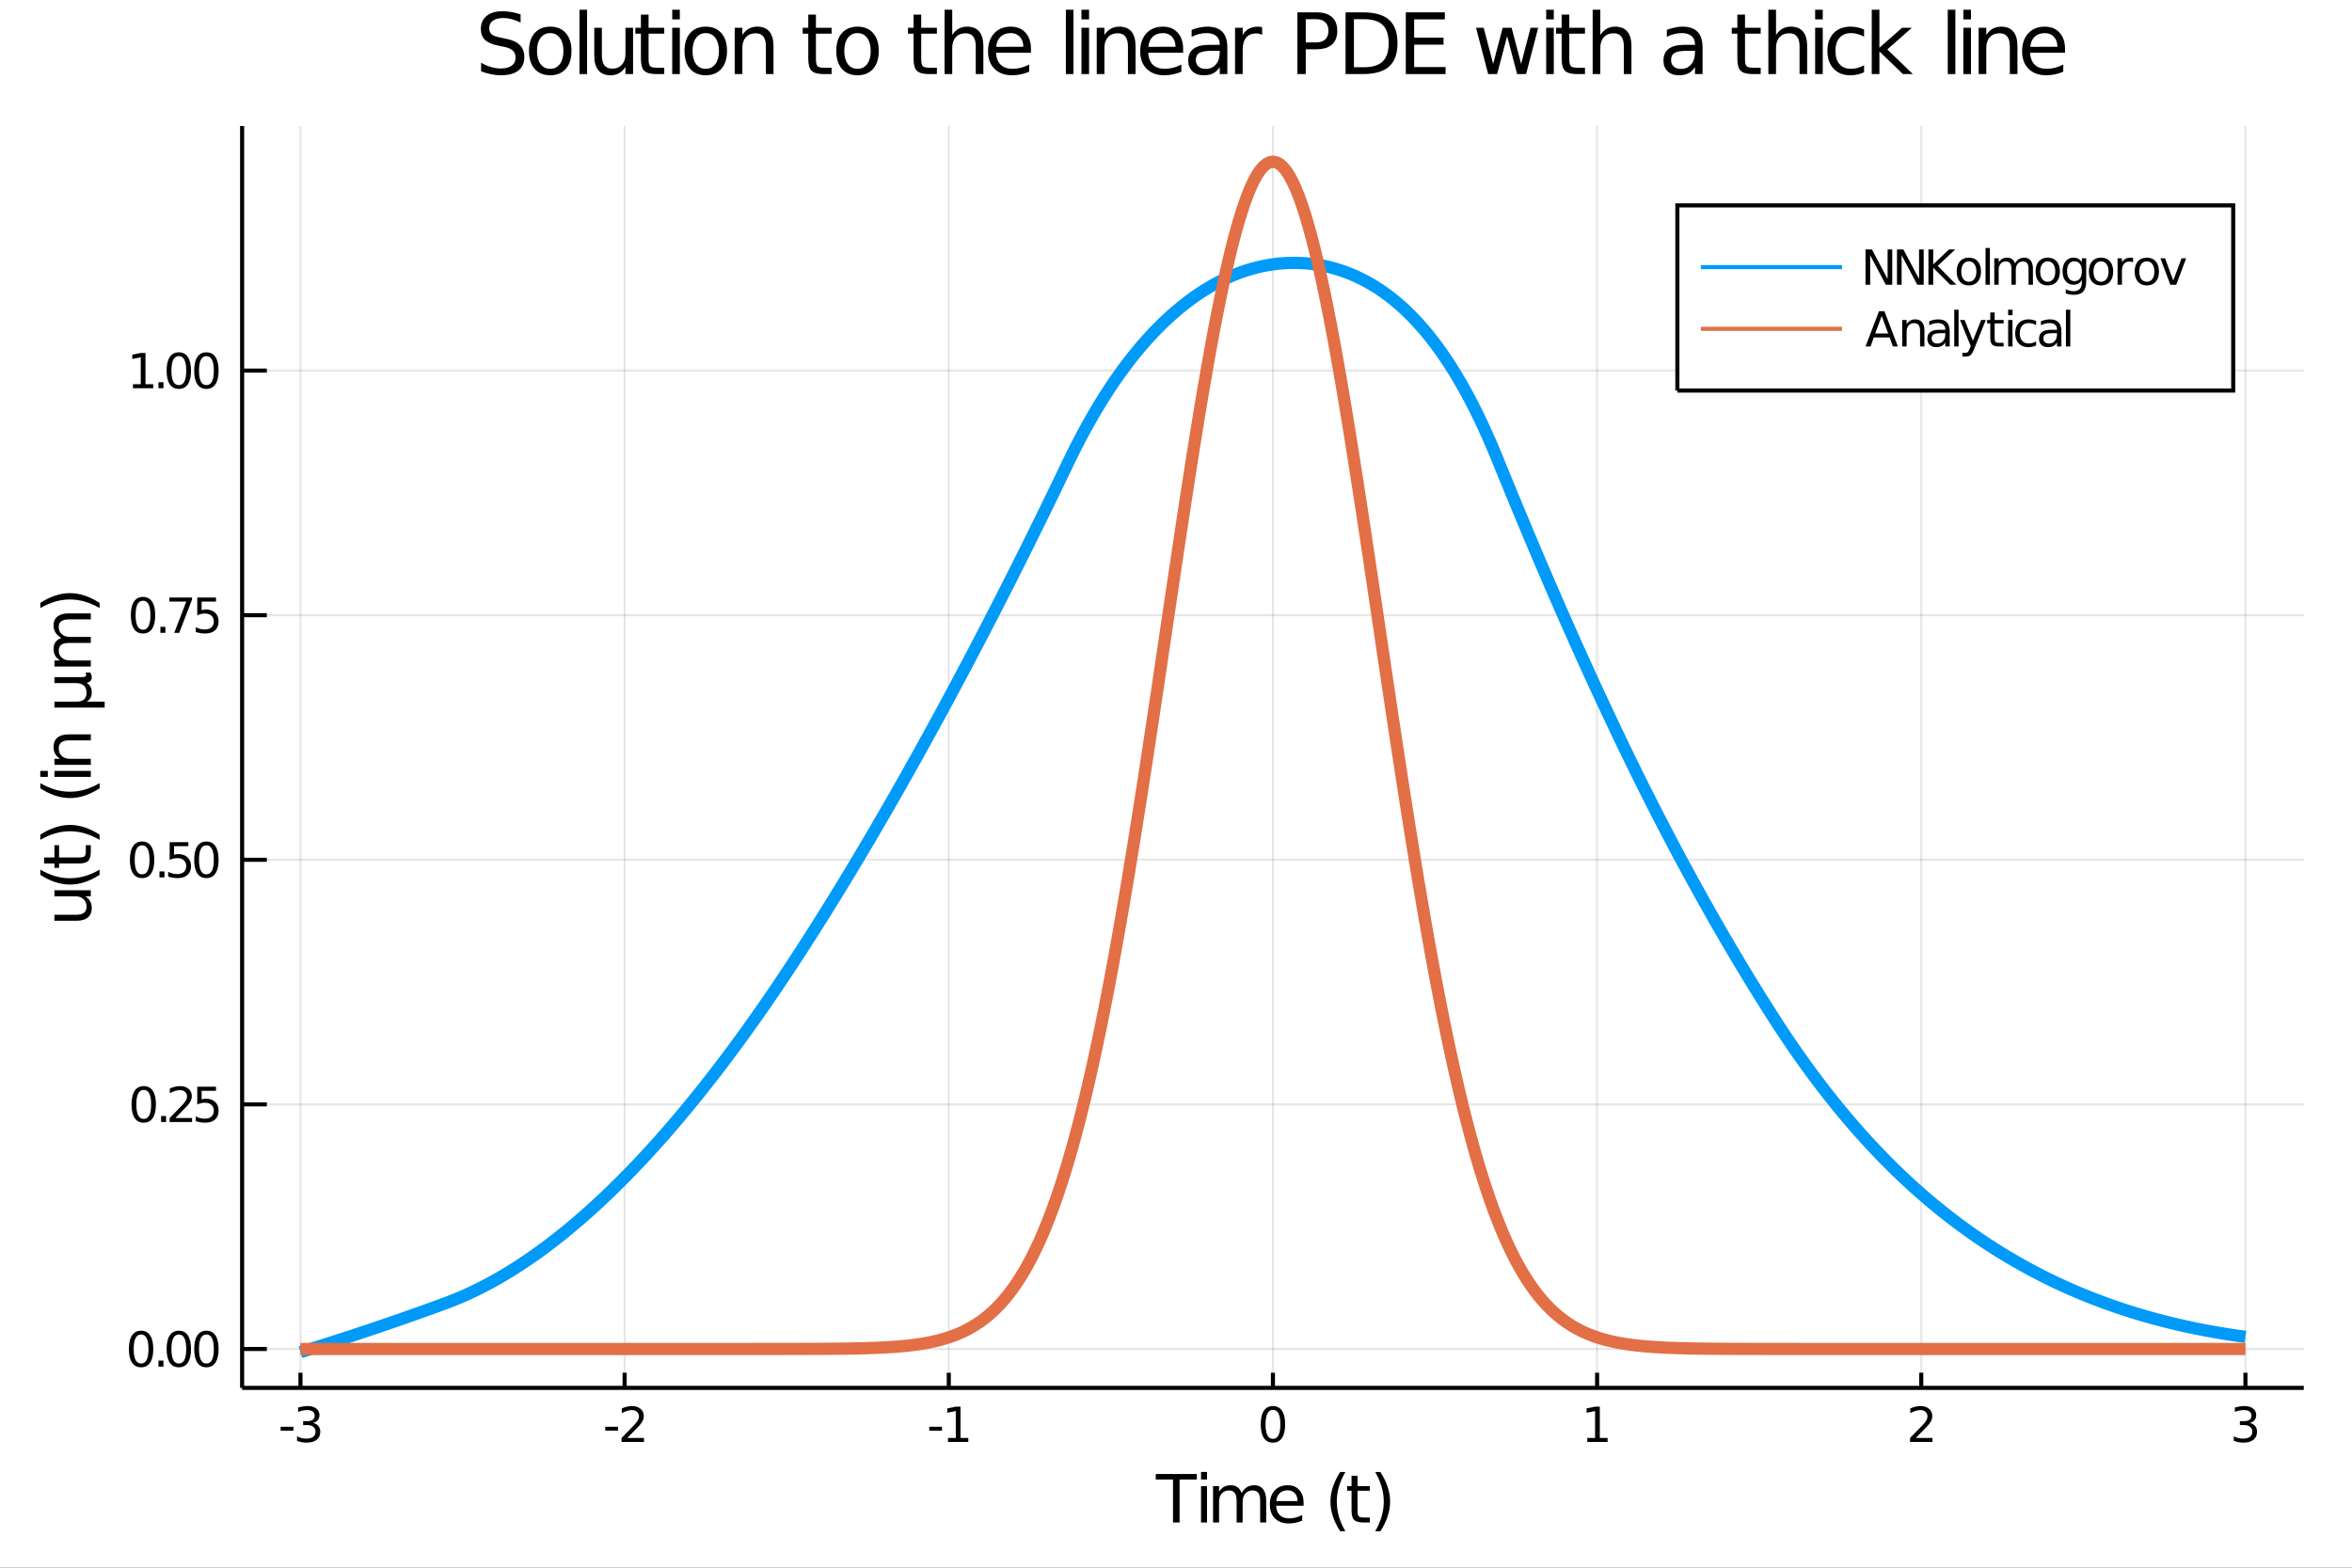 <?xml version="1.0" encoding="utf-8"?>
<svg xmlns="http://www.w3.org/2000/svg" xmlns:xlink="http://www.w3.org/1999/xlink" width="576" height="384" viewBox="0 0 2304 1536">
<rect x="0" y="0" width="2304" height="1536" fill="#333333" stroke="none"/>
<defs>
  <clipPath id="clip320">
    <rect x="0" y="0" width="2304" height="1536"/>
  </clipPath>
</defs>
<path clip-path="url(#clip320)" d="
M0 1536 L2304 1536 L2304 0 L0 0  Z
  " fill="#ffffff" fill-rule="evenodd" fill-opacity="1"/>
<defs>
  <clipPath id="clip321">
    <rect x="460" y="0" width="1614" height="1536"/>
  </clipPath>
</defs>
<path clip-path="url(#clip320)" d="
M237.17 1359.82 L2256.76 1359.82 L2256.76 123.472 L237.17 123.472  Z
  " fill="#ffffff" fill-rule="evenodd" fill-opacity="1"/>
<defs>
  <clipPath id="clip322">
    <rect x="237" y="123" width="2021" height="1237"/>
  </clipPath>
</defs>
<polyline clip-path="url(#clip322)" style="stroke:#000000; stroke-width:2; stroke-opacity:0.1; fill:none" points="
  294.328,1359.82 294.328,123.472 
  "/>
<polyline clip-path="url(#clip322)" style="stroke:#000000; stroke-width:2; stroke-opacity:0.1; fill:none" points="
  611.873,1359.82 611.873,123.472 
  "/>
<polyline clip-path="url(#clip322)" style="stroke:#000000; stroke-width:2; stroke-opacity:0.1; fill:none" points="
  929.418,1359.82 929.418,123.472 
  "/>
<polyline clip-path="url(#clip322)" style="stroke:#000000; stroke-width:2; stroke-opacity:0.1; fill:none" points="
  1246.96,1359.82 1246.96,123.472 
  "/>
<polyline clip-path="url(#clip322)" style="stroke:#000000; stroke-width:2; stroke-opacity:0.1; fill:none" points="
  1564.51,1359.82 1564.51,123.472 
  "/>
<polyline clip-path="url(#clip322)" style="stroke:#000000; stroke-width:2; stroke-opacity:0.1; fill:none" points="
  1882.05,1359.82 1882.05,123.472 
  "/>
<polyline clip-path="url(#clip322)" style="stroke:#000000; stroke-width:2; stroke-opacity:0.1; fill:none" points="
  2199.6,1359.82 2199.6,123.472 
  "/>
<polyline clip-path="url(#clip322)" style="stroke:#000000; stroke-width:2; stroke-opacity:0.1; fill:none" points="
  237.17,1321.71 2256.76,1321.71 
  "/>
<polyline clip-path="url(#clip322)" style="stroke:#000000; stroke-width:2; stroke-opacity:0.1; fill:none" points="
  237.17,1082.06 2256.76,1082.06 
  "/>
<polyline clip-path="url(#clip322)" style="stroke:#000000; stroke-width:2; stroke-opacity:0.1; fill:none" points="
  237.17,842.408 2256.76,842.408 
  "/>
<polyline clip-path="url(#clip322)" style="stroke:#000000; stroke-width:2; stroke-opacity:0.1; fill:none" points="
  237.17,602.756 2256.76,602.756 
  "/>
<polyline clip-path="url(#clip322)" style="stroke:#000000; stroke-width:2; stroke-opacity:0.1; fill:none" points="
  237.17,363.103 2256.76,363.103 
  "/>
<polyline clip-path="url(#clip320)" style="stroke:#000000; stroke-width:4; stroke-opacity:1; fill:none" points="
  237.17,1359.82 2256.76,1359.82 
  "/>
<polyline clip-path="url(#clip320)" style="stroke:#000000; stroke-width:4; stroke-opacity:1; fill:none" points="
  237.17,1359.82 237.17,123.472 
  "/>
<polyline clip-path="url(#clip320)" style="stroke:#000000; stroke-width:4; stroke-opacity:1; fill:none" points="
  294.328,1359.82 294.328,1344.98 
  "/>
<polyline clip-path="url(#clip320)" style="stroke:#000000; stroke-width:4; stroke-opacity:1; fill:none" points="
  611.873,1359.82 611.873,1344.98 
  "/>
<polyline clip-path="url(#clip320)" style="stroke:#000000; stroke-width:4; stroke-opacity:1; fill:none" points="
  929.418,1359.82 929.418,1344.98 
  "/>
<polyline clip-path="url(#clip320)" style="stroke:#000000; stroke-width:4; stroke-opacity:1; fill:none" points="
  1246.96,1359.82 1246.96,1344.98 
  "/>
<polyline clip-path="url(#clip320)" style="stroke:#000000; stroke-width:4; stroke-opacity:1; fill:none" points="
  1564.51,1359.82 1564.51,1344.98 
  "/>
<polyline clip-path="url(#clip320)" style="stroke:#000000; stroke-width:4; stroke-opacity:1; fill:none" points="
  1882.05,1359.82 1882.05,1344.98 
  "/>
<polyline clip-path="url(#clip320)" style="stroke:#000000; stroke-width:4; stroke-opacity:1; fill:none" points="
  2199.6,1359.82 2199.6,1344.98 
  "/>
<polyline clip-path="url(#clip320)" style="stroke:#000000; stroke-width:4; stroke-opacity:1; fill:none" points="
  237.17,1321.71 261.405,1321.71 
  "/>
<polyline clip-path="url(#clip320)" style="stroke:#000000; stroke-width:4; stroke-opacity:1; fill:none" points="
  237.17,1082.06 261.405,1082.06 
  "/>
<polyline clip-path="url(#clip320)" style="stroke:#000000; stroke-width:4; stroke-opacity:1; fill:none" points="
  237.17,842.408 261.405,842.408 
  "/>
<polyline clip-path="url(#clip320)" style="stroke:#000000; stroke-width:4; stroke-opacity:1; fill:none" points="
  237.17,602.756 261.405,602.756 
  "/>
<polyline clip-path="url(#clip320)" style="stroke:#000000; stroke-width:4; stroke-opacity:1; fill:none" points="
  237.17,363.103 261.405,363.103 
  "/>
<path clip-path="url(#clip320)" d="M 0 0 M274.907 1397.93 L287.384 1397.93 L287.384 1401.72 L274.907 1401.72 L274.907 1397.93 Z" fill="#000000" fill-rule="evenodd" fill-opacity="1" /><path clip-path="url(#clip320)" d="M 0 0 M306.62 1394.18 Q309.976 1394.9 311.851 1397.16 Q313.749 1399.43 313.749 1402.77 Q313.749 1407.88 310.231 1410.68 Q306.712 1413.48 300.231 1413.48 Q298.055 1413.48 295.74 1413.04 Q293.449 1412.63 290.995 1411.77 L290.995 1407.26 Q292.939 1408.39 295.254 1408.97 Q297.569 1409.55 300.092 1409.55 Q304.49 1409.55 306.782 1407.81 Q309.097 1406.08 309.097 1402.77 Q309.097 1399.71 306.944 1398 Q304.814 1396.26 300.995 1396.26 L296.967 1396.26 L296.967 1392.42 L301.18 1392.42 Q304.629 1392.42 306.458 1391.05 Q308.286 1389.66 308.286 1387.07 Q308.286 1384.41 306.388 1383 Q304.513 1381.56 300.995 1381.56 Q299.073 1381.56 296.874 1381.98 Q294.675 1382.4 292.036 1383.27 L292.036 1379.11 Q294.699 1378.37 297.013 1378 Q299.351 1377.63 301.411 1377.63 Q306.735 1377.63 309.837 1380.06 Q312.939 1382.46 312.939 1386.59 Q312.939 1389.46 311.296 1391.45 Q309.652 1393.41 306.62 1394.18 Z" fill="#000000" fill-rule="evenodd" fill-opacity="1" /><path clip-path="url(#clip320)" d="M 0 0 M592.926 1397.93 L605.403 1397.93 L605.403 1401.72 L592.926 1401.72 L592.926 1397.93 Z" fill="#000000" fill-rule="evenodd" fill-opacity="1" /><path clip-path="url(#clip320)" d="M 0 0 M614.5 1408.88 L630.82 1408.88 L630.82 1412.81 L608.875 1412.81 L608.875 1408.88 Q611.537 1406.12 616.121 1401.49 Q620.727 1396.84 621.908 1395.5 Q624.153 1392.97 625.033 1391.24 Q625.936 1389.48 625.936 1387.79 Q625.936 1385.03 623.991 1383.3 Q622.07 1381.56 618.968 1381.56 Q616.769 1381.56 614.315 1382.33 Q611.885 1383.09 609.107 1384.64 L609.107 1379.92 Q611.931 1378.78 614.385 1378.21 Q616.838 1377.63 618.875 1377.63 Q624.246 1377.63 627.44 1380.31 Q630.635 1383 630.635 1387.49 Q630.635 1389.62 629.824 1391.54 Q629.037 1393.44 626.931 1396.03 Q626.352 1396.7 623.25 1399.92 Q620.149 1403.11 614.5 1408.88 Z" fill="#000000" fill-rule="evenodd" fill-opacity="1" /><path clip-path="url(#clip320)" d="M 0 0 M910.286 1397.93 L922.763 1397.93 L922.763 1401.72 L910.286 1401.72 L910.286 1397.93 Z" fill="#000000" fill-rule="evenodd" fill-opacity="1" /><path clip-path="url(#clip320)" d="M 0 0 M928.643 1408.88 L936.281 1408.88 L936.281 1382.51 L927.971 1384.18 L927.971 1379.92 L936.235 1378.25 L940.911 1378.25 L940.911 1408.88 L948.55 1408.88 L948.55 1412.81 L928.643 1412.81 L928.643 1408.88 Z" fill="#000000" fill-rule="evenodd" fill-opacity="1" /><path clip-path="url(#clip320)" d="M 0 0 M1246.96 1381.33 Q1243.35 1381.33 1241.52 1384.9 Q1239.72 1388.44 1239.72 1395.57 Q1239.72 1402.67 1241.52 1406.24 Q1243.35 1409.78 1246.96 1409.78 Q1250.6 1409.78 1252.4 1406.24 Q1254.23 1402.67 1254.23 1395.57 Q1254.23 1388.44 1252.4 1384.9 Q1250.6 1381.33 1246.96 1381.33 M1246.96 1377.63 Q1252.77 1377.63 1255.83 1382.23 Q1258.91 1386.82 1258.91 1395.57 Q1258.91 1404.29 1255.83 1408.9 Q1252.77 1413.48 1246.96 1413.48 Q1241.15 1413.48 1238.07 1408.9 Q1235.02 1404.29 1235.02 1395.57 Q1235.02 1386.82 1238.07 1382.23 Q1241.15 1377.63 1246.96 1377.63 Z" fill="#000000" fill-rule="evenodd" fill-opacity="1" /><path clip-path="url(#clip320)" d="M 0 0 M1554.89 1408.88 L1562.53 1408.88 L1562.53 1382.51 L1554.22 1384.18 L1554.22 1379.92 L1562.48 1378.25 L1567.16 1378.25 L1567.16 1408.88 L1574.8 1408.88 L1574.8 1412.81 L1554.89 1412.81 L1554.89 1408.88 Z" fill="#000000" fill-rule="evenodd" fill-opacity="1" /><path clip-path="url(#clip320)" d="M 0 0 M1876.71 1408.88 L1893.03 1408.88 L1893.03 1412.81 L1871.08 1412.81 L1871.08 1408.88 Q1873.74 1406.12 1878.33 1401.49 Q1882.93 1396.84 1884.11 1395.5 Q1886.36 1392.97 1887.24 1391.24 Q1888.14 1389.48 1888.14 1387.79 Q1888.14 1385.03 1886.2 1383.3 Q1884.28 1381.56 1881.17 1381.56 Q1878.97 1381.56 1876.52 1382.33 Q1874.09 1383.09 1871.31 1384.64 L1871.31 1379.92 Q1874.14 1378.78 1876.59 1378.21 Q1879.04 1377.63 1881.08 1377.63 Q1886.45 1377.63 1889.65 1380.31 Q1892.84 1383 1892.84 1387.49 Q1892.84 1389.62 1892.03 1391.54 Q1891.24 1393.44 1889.14 1396.03 Q1888.56 1396.7 1885.46 1399.92 Q1882.35 1403.11 1876.71 1408.88 Z" fill="#000000" fill-rule="evenodd" fill-opacity="1" /><path clip-path="url(#clip320)" d="M 0 0 M2203.85 1394.18 Q2207.2 1394.9 2209.08 1397.16 Q2210.98 1399.43 2210.98 1402.77 Q2210.98 1407.88 2207.46 1410.68 Q2203.94 1413.48 2197.46 1413.48 Q2195.28 1413.48 2192.97 1413.04 Q2190.67 1412.63 2188.22 1411.77 L2188.22 1407.26 Q2190.16 1408.39 2192.48 1408.97 Q2194.79 1409.55 2197.32 1409.55 Q2201.72 1409.55 2204.01 1407.81 Q2206.32 1406.08 2206.32 1402.77 Q2206.32 1399.71 2204.17 1398 Q2202.04 1396.26 2198.22 1396.26 L2194.19 1396.26 L2194.19 1392.42 L2198.41 1392.42 Q2201.85 1392.42 2203.68 1391.05 Q2205.51 1389.66 2205.51 1387.07 Q2205.51 1384.41 2203.61 1383 Q2201.74 1381.56 2198.22 1381.56 Q2196.3 1381.56 2194.1 1381.98 Q2191.9 1382.4 2189.26 1383.27 L2189.26 1379.11 Q2191.92 1378.37 2194.24 1378 Q2196.58 1377.63 2198.64 1377.63 Q2203.96 1377.63 2207.06 1380.06 Q2210.16 1382.46 2210.16 1386.59 Q2210.16 1389.46 2208.52 1391.45 Q2206.88 1393.41 2203.85 1394.18 Z" fill="#000000" fill-rule="evenodd" fill-opacity="1" /><path clip-path="url(#clip320)" d="M 0 0 M138.205 1307.51 Q134.593 1307.51 132.765 1311.08 Q130.959 1314.62 130.959 1321.75 Q130.959 1328.85 132.765 1332.42 Q134.593 1335.96 138.205 1335.96 Q141.839 1335.96 143.644 1332.42 Q145.473 1328.85 145.473 1321.75 Q145.473 1314.62 143.644 1311.08 Q141.839 1307.51 138.205 1307.51 M138.205 1303.81 Q144.015 1303.81 147.07 1308.41 Q150.149 1313 150.149 1321.75 Q150.149 1330.47 147.07 1335.08 Q144.015 1339.66 138.205 1339.66 Q132.394 1339.66 129.316 1335.08 Q126.26 1330.47 126.26 1321.75 Q126.26 1313 129.316 1308.41 Q132.394 1303.81 138.205 1303.81 Z" fill="#000000" fill-rule="evenodd" fill-opacity="1" /><path clip-path="url(#clip320)" d="M 0 0 M155.218 1333.11 L160.103 1333.11 L160.103 1338.99 L155.218 1338.99 L155.218 1333.11 Z" fill="#000000" fill-rule="evenodd" fill-opacity="1" /><path clip-path="url(#clip320)" d="M 0 0 M175.172 1307.51 Q171.561 1307.51 169.732 1311.08 Q167.927 1314.62 167.927 1321.75 Q167.927 1328.85 169.732 1332.42 Q171.561 1335.96 175.172 1335.96 Q178.806 1335.96 180.612 1332.42 Q182.44 1328.85 182.44 1321.75 Q182.44 1314.62 180.612 1311.08 Q178.806 1307.51 175.172 1307.51 M175.172 1303.81 Q180.982 1303.81 184.038 1308.41 Q187.116 1313 187.116 1321.75 Q187.116 1330.47 184.038 1335.08 Q180.982 1339.66 175.172 1339.66 Q169.362 1339.66 166.283 1335.08 Q163.228 1330.47 163.228 1321.75 Q163.228 1313 166.283 1308.41 Q169.362 1303.81 175.172 1303.81 Z" fill="#000000" fill-rule="evenodd" fill-opacity="1" /><path clip-path="url(#clip320)" d="M 0 0 M202.186 1307.51 Q198.575 1307.51 196.746 1311.08 Q194.94 1314.62 194.94 1321.75 Q194.94 1328.85 196.746 1332.42 Q198.575 1335.96 202.186 1335.96 Q205.82 1335.96 207.625 1332.42 Q209.454 1328.85 209.454 1321.75 Q209.454 1314.62 207.625 1311.08 Q205.82 1307.51 202.186 1307.51 M202.186 1303.81 Q207.996 1303.81 211.051 1308.41 Q214.13 1313 214.13 1321.75 Q214.13 1330.47 211.051 1335.08 Q207.996 1339.66 202.186 1339.66 Q196.376 1339.66 193.297 1335.08 Q190.241 1330.47 190.241 1321.75 Q190.241 1313 193.297 1308.41 Q196.376 1303.81 202.186 1303.81 Z" fill="#000000" fill-rule="evenodd" fill-opacity="1" /><path clip-path="url(#clip320)" d="M 0 0 M140.797 1067.86 Q137.186 1067.86 135.357 1071.42 Q133.552 1074.97 133.552 1082.1 Q133.552 1089.2 135.357 1092.77 Q137.186 1096.31 140.797 1096.31 Q144.431 1096.31 146.237 1092.77 Q148.066 1089.2 148.066 1082.1 Q148.066 1074.97 146.237 1071.42 Q144.431 1067.86 140.797 1067.86 M140.797 1064.16 Q146.607 1064.16 149.663 1068.76 Q152.741 1073.35 152.741 1082.1 Q152.741 1090.82 149.663 1095.43 Q146.607 1100.01 140.797 1100.01 Q134.987 1100.01 131.908 1095.43 Q128.853 1090.82 128.853 1082.1 Q128.853 1073.35 131.908 1068.76 Q134.987 1064.16 140.797 1064.16 Z" fill="#000000" fill-rule="evenodd" fill-opacity="1" /><path clip-path="url(#clip320)" d="M 0 0 M157.811 1093.46 L162.695 1093.46 L162.695 1099.34 L157.811 1099.34 L157.811 1093.46 Z" fill="#000000" fill-rule="evenodd" fill-opacity="1" /><path clip-path="url(#clip320)" d="M 0 0 M171.792 1095.41 L188.112 1095.41 L188.112 1099.34 L166.167 1099.34 L166.167 1095.41 Q168.829 1092.65 173.413 1088.02 Q178.019 1083.37 179.2 1082.03 Q181.445 1079.5 182.325 1077.77 Q183.227 1076.01 183.227 1074.32 Q183.227 1071.56 181.283 1069.83 Q179.362 1068.09 176.26 1068.09 Q174.061 1068.09 171.607 1068.85 Q169.177 1069.62 166.399 1071.17 L166.399 1066.45 Q169.223 1065.31 171.677 1064.73 Q174.13 1064.16 176.167 1064.16 Q181.538 1064.16 184.732 1066.84 Q187.926 1069.53 187.926 1074.02 Q187.926 1076.15 187.116 1078.07 Q186.329 1079.97 184.223 1082.56 Q183.644 1083.23 180.542 1086.45 Q177.44 1089.64 171.792 1095.41 Z" fill="#000000" fill-rule="evenodd" fill-opacity="1" /><path clip-path="url(#clip320)" d="M 0 0 M193.227 1064.78 L211.584 1064.78 L211.584 1068.72 L197.51 1068.72 L197.51 1077.19 Q198.528 1076.84 199.547 1076.68 Q200.565 1076.49 201.584 1076.49 Q207.371 1076.49 210.75 1079.66 Q214.13 1082.84 214.13 1088.25 Q214.13 1093.83 210.658 1096.93 Q207.186 1100.01 200.866 1100.01 Q198.69 1100.01 196.422 1099.64 Q194.176 1099.27 191.769 1098.53 L191.769 1093.83 Q193.852 1094.97 196.075 1095.52 Q198.297 1096.08 200.774 1096.08 Q204.778 1096.08 207.116 1093.97 Q209.454 1091.86 209.454 1088.25 Q209.454 1084.64 207.116 1082.54 Q204.778 1080.43 200.774 1080.43 Q198.899 1080.43 197.024 1080.85 Q195.172 1081.26 193.227 1082.14 L193.227 1064.78 Z" fill="#000000" fill-rule="evenodd" fill-opacity="1" /><path clip-path="url(#clip320)" d="M 0 0 M139.2 828.207 Q135.589 828.207 133.76 831.772 Q131.955 835.313 131.955 842.443 Q131.955 849.549 133.76 853.114 Q135.589 856.656 139.2 856.656 Q142.834 856.656 144.64 853.114 Q146.468 849.549 146.468 842.443 Q146.468 835.313 144.64 831.772 Q142.834 828.207 139.2 828.207 M139.2 824.503 Q145.01 824.503 148.066 829.11 Q151.144 833.693 151.144 842.443 Q151.144 851.17 148.066 855.776 Q145.01 860.359 139.2 860.359 Q133.39 860.359 130.311 855.776 Q127.256 851.17 127.256 842.443 Q127.256 833.693 130.311 829.11 Q133.39 824.503 139.2 824.503 Z" fill="#000000" fill-rule="evenodd" fill-opacity="1" /><path clip-path="url(#clip320)" d="M 0 0 M156.214 853.809 L161.098 853.809 L161.098 859.688 L156.214 859.688 L156.214 853.809 Z" fill="#000000" fill-rule="evenodd" fill-opacity="1" /><path clip-path="url(#clip320)" d="M 0 0 M166.214 825.128 L184.57 825.128 L184.57 829.063 L170.496 829.063 L170.496 837.535 Q171.515 837.188 172.533 837.026 Q173.552 836.841 174.57 836.841 Q180.357 836.841 183.737 840.012 Q187.116 843.184 187.116 848.6 Q187.116 854.179 183.644 857.281 Q180.172 860.359 173.852 860.359 Q171.677 860.359 169.408 859.989 Q167.163 859.619 164.755 858.878 L164.755 854.179 Q166.839 855.313 169.061 855.869 Q171.283 856.424 173.76 856.424 Q177.765 856.424 180.102 854.318 Q182.44 852.211 182.44 848.6 Q182.44 844.989 180.102 842.883 Q177.765 840.776 173.76 840.776 Q171.885 840.776 170.01 841.193 Q168.158 841.61 166.214 842.489 L166.214 825.128 Z" fill="#000000" fill-rule="evenodd" fill-opacity="1" /><path clip-path="url(#clip320)" d="M 0 0 M202.186 828.207 Q198.575 828.207 196.746 831.772 Q194.94 835.313 194.94 842.443 Q194.94 849.549 196.746 853.114 Q198.575 856.656 202.186 856.656 Q205.82 856.656 207.625 853.114 Q209.454 849.549 209.454 842.443 Q209.454 835.313 207.625 831.772 Q205.82 828.207 202.186 828.207 M202.186 824.503 Q207.996 824.503 211.051 829.11 Q214.13 833.693 214.13 842.443 Q214.13 851.17 211.051 855.776 Q207.996 860.359 202.186 860.359 Q196.376 860.359 193.297 855.776 Q190.241 851.17 190.241 842.443 Q190.241 833.693 193.297 829.11 Q196.376 824.503 202.186 824.503 Z" fill="#000000" fill-rule="evenodd" fill-opacity="1" /><path clip-path="url(#clip320)" d="M 0 0 M140.103 588.554 Q136.492 588.554 134.663 592.119 Q132.857 595.661 132.857 602.79 Q132.857 609.897 134.663 613.462 Q136.492 617.003 140.103 617.003 Q143.737 617.003 145.542 613.462 Q147.371 609.897 147.371 602.79 Q147.371 595.661 145.542 592.119 Q143.737 588.554 140.103 588.554 M140.103 584.851 Q145.913 584.851 148.968 589.457 Q152.047 594.04 152.047 602.79 Q152.047 611.517 148.968 616.124 Q145.913 620.707 140.103 620.707 Q134.293 620.707 131.214 616.124 Q128.158 611.517 128.158 602.79 Q128.158 594.04 131.214 589.457 Q134.293 584.851 140.103 584.851 Z" fill="#000000" fill-rule="evenodd" fill-opacity="1" /><path clip-path="url(#clip320)" d="M 0 0 M157.116 614.156 L162.001 614.156 L162.001 620.036 L157.116 620.036 L157.116 614.156 Z" fill="#000000" fill-rule="evenodd" fill-opacity="1" /><path clip-path="url(#clip320)" d="M 0 0 M165.89 585.476 L188.112 585.476 L188.112 587.466 L175.565 620.036 L170.681 620.036 L182.487 589.411 L165.89 589.411 L165.89 585.476 Z" fill="#000000" fill-rule="evenodd" fill-opacity="1" /><path clip-path="url(#clip320)" d="M 0 0 M193.227 585.476 L211.584 585.476 L211.584 589.411 L197.51 589.411 L197.51 597.883 Q198.528 597.536 199.547 597.374 Q200.565 597.189 201.584 597.189 Q207.371 597.189 210.75 600.36 Q214.13 603.531 214.13 608.948 Q214.13 614.526 210.658 617.628 Q207.186 620.707 200.866 620.707 Q198.69 620.707 196.422 620.337 Q194.176 619.966 191.769 619.226 L191.769 614.526 Q193.852 615.661 196.075 616.216 Q198.297 616.772 200.774 616.772 Q204.778 616.772 207.116 614.665 Q209.454 612.559 209.454 608.948 Q209.454 605.337 207.116 603.23 Q204.778 601.124 200.774 601.124 Q198.899 601.124 197.024 601.54 Q195.172 601.957 193.227 602.837 L193.227 585.476 Z" fill="#000000" fill-rule="evenodd" fill-opacity="1" /><path clip-path="url(#clip320)" d="M 0 0 M130.242 376.448 L137.88 376.448 L137.88 350.083 L129.57 351.749 L129.57 347.49 L137.834 345.823 L142.51 345.823 L142.51 376.448 L150.149 376.448 L150.149 380.383 L130.242 380.383 L130.242 376.448 Z" fill="#000000" fill-rule="evenodd" fill-opacity="1" /><path clip-path="url(#clip320)" d="M 0 0 M155.218 374.504 L160.103 374.504 L160.103 380.383 L155.218 380.383 L155.218 374.504 Z" fill="#000000" fill-rule="evenodd" fill-opacity="1" /><path clip-path="url(#clip320)" d="M 0 0 M175.172 348.902 Q171.561 348.902 169.732 352.467 Q167.927 356.008 167.927 363.138 Q167.927 370.244 169.732 373.809 Q171.561 377.351 175.172 377.351 Q178.806 377.351 180.612 373.809 Q182.44 370.244 182.44 363.138 Q182.44 356.008 180.612 352.467 Q178.806 348.902 175.172 348.902 M175.172 345.198 Q180.982 345.198 184.038 349.805 Q187.116 354.388 187.116 363.138 Q187.116 371.865 184.038 376.471 Q180.982 381.055 175.172 381.055 Q169.362 381.055 166.283 376.471 Q163.228 371.865 163.228 363.138 Q163.228 354.388 166.283 349.805 Q169.362 345.198 175.172 345.198 Z" fill="#000000" fill-rule="evenodd" fill-opacity="1" /><path clip-path="url(#clip320)" d="M 0 0 M202.186 348.902 Q198.575 348.902 196.746 352.467 Q194.94 356.008 194.94 363.138 Q194.94 370.244 196.746 373.809 Q198.575 377.351 202.186 377.351 Q205.82 377.351 207.625 373.809 Q209.454 370.244 209.454 363.138 Q209.454 356.008 207.625 352.467 Q205.82 348.902 202.186 348.902 M202.186 345.198 Q207.996 345.198 211.051 349.805 Q214.13 354.388 214.13 363.138 Q214.13 371.865 211.051 376.471 Q207.996 381.055 202.186 381.055 Q196.376 381.055 193.297 376.471 Q190.241 371.865 190.241 363.138 Q190.241 354.388 193.297 349.805 Q196.376 345.198 202.186 345.198 Z" fill="#000000" fill-rule="evenodd" fill-opacity="1" /><path clip-path="url(#clip320)" d="M 0 0 M509.962 14.081 L509.962 22.061 Q505.303 19.833 501.171 18.739 Q497.039 17.646 493.191 17.646 Q486.507 17.646 482.861 20.238 Q479.256 22.831 479.256 27.611 Q479.256 31.621 481.646 33.687 Q484.076 35.713 490.801 36.969 L495.743 37.981 Q504.898 39.723 509.233 44.139 Q513.608 48.514 513.608 55.886 Q513.608 64.677 507.693 69.214 Q501.819 73.751 490.436 73.751 Q486.142 73.751 481.281 72.778 Q476.461 71.806 471.276 69.902 L471.276 61.477 Q476.258 64.272 481.038 65.689 Q485.818 67.107 490.436 67.107 Q497.444 67.107 501.252 64.353 Q505.06 61.598 505.06 56.494 Q505.06 52.038 502.306 49.526 Q499.591 47.015 493.353 45.759 L488.37 44.787 Q479.215 42.964 475.124 39.075 Q471.033 35.186 471.033 28.259 Q471.033 20.238 476.663 15.62 Q482.335 11.002 492.259 11.002 Q496.513 11.002 500.928 11.772 Q505.344 12.542 509.962 14.081 Z" fill="#000000" fill-rule="evenodd" fill-opacity="1" /><path clip-path="url(#clip320)" d="M 0 0 M539.007 32.431 Q533.011 32.431 529.528 37.131 Q526.044 41.789 526.044 49.931 Q526.044 58.074 529.487 62.773 Q532.971 67.431 539.007 67.431 Q544.962 67.431 548.445 62.732 Q551.929 58.033 551.929 49.931 Q551.929 41.87 548.445 37.171 Q544.962 32.431 539.007 32.431 M539.007 26.112 Q548.729 26.112 554.279 32.431 Q559.828 38.751 559.828 49.931 Q559.828 61.071 554.279 67.431 Q548.729 73.751 539.007 73.751 Q529.244 73.751 523.694 67.431 Q518.185 61.071 518.185 49.931 Q518.185 38.751 523.694 32.431 Q529.244 26.112 539.007 26.112 Z" fill="#000000" fill-rule="evenodd" fill-opacity="1" /><path clip-path="url(#clip320)" d="M 0 0 M567.647 9.544 L575.1 9.544 L575.1 72.576 L567.647 72.576 L567.647 9.544 Z" fill="#000000" fill-rule="evenodd" fill-opacity="1" /><path clip-path="url(#clip320)" d="M 0 0 M582.149 54.671 L582.149 27.206 L589.602 27.206 L589.602 54.387 Q589.602 60.828 592.114 64.069 Q594.626 67.269 599.649 67.269 Q605.685 67.269 609.168 63.421 Q612.693 59.573 612.693 52.929 L612.693 27.206 L620.146 27.206 L620.146 72.576 L612.693 72.576 L612.693 65.608 Q609.979 69.74 606.373 71.766 Q602.808 73.751 598.069 73.751 Q590.251 73.751 586.2 68.89 Q582.149 64.029 582.149 54.671 M600.905 26.112 L600.905 26.112 Z" fill="#000000" fill-rule="evenodd" fill-opacity="1" /><path clip-path="url(#clip320)" d="M 0 0 M635.337 14.324 L635.337 27.206 L650.69 27.206 L650.69 32.999 L635.337 32.999 L635.337 57.628 Q635.337 63.178 636.836 64.758 Q638.375 66.338 643.034 66.338 L650.69 66.338 L650.69 72.576 L643.034 72.576 Q634.405 72.576 631.124 69.376 Q627.843 66.135 627.843 57.628 L627.843 32.999 L622.374 32.999 L622.374 27.206 L627.843 27.206 L627.843 14.324 L635.337 14.324 Z" fill="#000000" fill-rule="evenodd" fill-opacity="1" /><path clip-path="url(#clip320)" d="M 0 0 M658.508 27.206 L665.962 27.206 L665.962 72.576 L658.508 72.576 L658.508 27.206 M658.508 9.544 L665.962 9.544 L665.962 18.983 L658.508 18.983 L658.508 9.544 Z" fill="#000000" fill-rule="evenodd" fill-opacity="1" /><path clip-path="url(#clip320)" d="M 0 0 M691.361 32.431 Q685.366 32.431 681.882 37.131 Q678.398 41.789 678.398 49.931 Q678.398 58.074 681.842 62.773 Q685.325 67.431 691.361 67.431 Q697.316 67.431 700.8 62.732 Q704.284 58.033 704.284 49.931 Q704.284 41.87 700.8 37.171 Q697.316 32.431 691.361 32.431 M691.361 26.112 Q701.083 26.112 706.633 32.431 Q712.183 38.751 712.183 49.931 Q712.183 61.071 706.633 67.431 Q701.083 73.751 691.361 73.751 Q681.599 73.751 676.049 67.431 Q670.54 61.071 670.54 49.931 Q670.54 38.751 676.049 32.431 Q681.599 26.112 691.361 26.112 Z" fill="#000000" fill-rule="evenodd" fill-opacity="1" /><path clip-path="url(#clip320)" d="M 0 0 M757.715 45.192 L757.715 72.576 L750.261 72.576 L750.261 45.435 Q750.261 38.994 747.75 35.794 Q745.238 32.594 740.215 32.594 Q734.179 32.594 730.695 36.442 Q727.212 40.29 727.212 46.934 L727.212 72.576 L719.718 72.576 L719.718 27.206 L727.212 27.206 L727.212 34.254 Q729.885 30.163 733.491 28.138 Q737.136 26.112 741.876 26.112 Q749.694 26.112 753.705 30.973 Q757.715 35.794 757.715 45.192 Z" fill="#000000" fill-rule="evenodd" fill-opacity="1" /><path clip-path="url(#clip320)" d="M 0 0 M799.277 14.324 L799.277 27.206 L814.63 27.206 L814.63 32.999 L799.277 32.999 L799.277 57.628 Q799.277 63.178 800.776 64.758 Q802.315 66.338 806.974 66.338 L814.63 66.338 L814.63 72.576 L806.974 72.576 Q798.346 72.576 795.064 69.376 Q791.783 66.135 791.783 57.628 L791.783 32.999 L786.314 32.999 L786.314 27.206 L791.783 27.206 L791.783 14.324 L799.277 14.324 Z" fill="#000000" fill-rule="evenodd" fill-opacity="1" /><path clip-path="url(#clip320)" d="M 0 0 M840.029 32.431 Q834.034 32.431 830.55 37.131 Q827.067 41.789 827.067 49.931 Q827.067 58.074 830.51 62.773 Q833.994 67.431 840.029 67.431 Q845.984 67.431 849.468 62.732 Q852.952 58.033 852.952 49.931 Q852.952 41.87 849.468 37.171 Q845.984 32.431 840.029 32.431 M840.029 26.112 Q849.752 26.112 855.301 32.431 Q860.851 38.751 860.851 49.931 Q860.851 61.071 855.301 67.431 Q849.752 73.751 840.029 73.751 Q830.267 73.751 824.717 67.431 Q819.208 61.071 819.208 49.931 Q819.208 38.751 824.717 32.431 Q830.267 26.112 840.029 26.112 Z" fill="#000000" fill-rule="evenodd" fill-opacity="1" /><path clip-path="url(#clip320)" d="M 0 0 M902.413 14.324 L902.413 27.206 L917.766 27.206 L917.766 32.999 L902.413 32.999 L902.413 57.628 Q902.413 63.178 903.912 64.758 Q905.452 66.338 910.11 66.338 L917.766 66.338 L917.766 72.576 L910.11 72.576 Q901.482 72.576 898.2 69.376 Q894.919 66.135 894.919 57.628 L894.919 32.999 L889.45 32.999 L889.45 27.206 L894.919 27.206 L894.919 14.324 L902.413 14.324 Z" fill="#000000" fill-rule="evenodd" fill-opacity="1" /><path clip-path="url(#clip320)" d="M 0 0 M963.298 45.192 L963.298 72.576 L955.845 72.576 L955.845 45.435 Q955.845 38.994 953.333 35.794 Q950.822 32.594 945.799 32.594 Q939.763 32.594 936.279 36.442 Q932.795 40.29 932.795 46.934 L932.795 72.576 L925.301 72.576 L925.301 9.544 L932.795 9.544 L932.795 34.254 Q935.469 30.163 939.074 28.138 Q942.72 26.112 947.459 26.112 Q955.278 26.112 959.288 30.973 Q963.298 35.794 963.298 45.192 Z" fill="#000000" fill-rule="evenodd" fill-opacity="1" /><path clip-path="url(#clip320)" d="M 0 0 M1009.92 48.028 L1009.92 51.673 L975.654 51.673 Q976.14 59.37 980.272 63.421 Q984.444 67.431 991.857 67.431 Q996.151 67.431 1000.16 66.378 Q1004.21 65.325 1008.18 63.218 L1008.18 70.267 Q1004.17 71.968 999.959 72.86 Q995.746 73.751 991.412 73.751 Q980.555 73.751 974.195 67.431 Q967.876 61.112 967.876 50.337 Q967.876 39.197 973.871 32.675 Q979.907 26.112 990.115 26.112 Q999.27 26.112 1004.58 32.026 Q1009.92 37.9 1009.92 48.028 M1002.47 45.84 Q1002.39 39.723 999.027 36.077 Q995.706 32.431 990.196 32.431 Q983.958 32.431 980.191 35.956 Q976.464 39.48 975.897 45.88 L1002.47 45.84 Z" fill="#000000" fill-rule="evenodd" fill-opacity="1" /><path clip-path="url(#clip320)" d="M 0 0 M1044.11 9.544 L1051.57 9.544 L1051.57 72.576 L1044.11 72.576 L1044.11 9.544 Z" fill="#000000" fill-rule="evenodd" fill-opacity="1" /><path clip-path="url(#clip320)" d="M 0 0 M1059.39 27.206 L1066.84 27.206 L1066.84 72.576 L1059.39 72.576 L1059.39 27.206 M1059.39 9.544 L1066.84 9.544 L1066.84 18.983 L1059.39 18.983 L1059.39 9.544 Z" fill="#000000" fill-rule="evenodd" fill-opacity="1" /><path clip-path="url(#clip320)" d="M 0 0 M1112.37 45.192 L1112.37 72.576 L1104.92 72.576 L1104.92 45.435 Q1104.92 38.994 1102.41 35.794 Q1099.89 32.594 1094.87 32.594 Q1088.84 32.594 1085.35 36.442 Q1081.87 40.29 1081.87 46.934 L1081.87 72.576 L1074.37 72.576 L1074.37 27.206 L1081.87 27.206 L1081.87 34.254 Q1084.54 30.163 1088.15 28.138 Q1091.79 26.112 1096.53 26.112 Q1104.35 26.112 1108.36 30.973 Q1112.37 35.794 1112.37 45.192 Z" fill="#000000" fill-rule="evenodd" fill-opacity="1" /><path clip-path="url(#clip320)" d="M 0 0 M1159 48.028 L1159 51.673 L1124.73 51.673 Q1125.21 59.37 1129.34 63.421 Q1133.52 67.431 1140.93 67.431 Q1145.22 67.431 1149.23 66.378 Q1153.29 65.325 1157.26 63.218 L1157.26 70.267 Q1153.25 71.968 1149.03 72.86 Q1144.82 73.751 1140.48 73.751 Q1129.63 73.751 1123.27 67.431 Q1116.95 61.112 1116.95 50.337 Q1116.95 39.197 1122.94 32.675 Q1128.98 26.112 1139.19 26.112 Q1148.34 26.112 1153.65 32.026 Q1159 37.9 1159 48.028 M1151.54 45.84 Q1151.46 39.723 1148.1 36.077 Q1144.78 32.431 1139.27 32.431 Q1133.03 32.431 1129.26 35.956 Q1125.54 39.48 1124.97 45.88 L1151.54 45.84 Z" fill="#000000" fill-rule="evenodd" fill-opacity="1" /><path clip-path="url(#clip320)" d="M 0 0 M1187.43 49.769 Q1178.4 49.769 1174.92 51.835 Q1171.43 53.901 1171.43 58.884 Q1171.43 62.854 1174.03 65.203 Q1176.66 67.512 1181.16 67.512 Q1187.35 67.512 1191.08 63.137 Q1194.85 58.722 1194.85 51.43 L1194.85 49.769 L1187.43 49.769 M1202.3 46.691 L1202.3 72.576 L1194.85 72.576 L1194.85 65.689 Q1192.3 69.821 1188.49 71.806 Q1184.68 73.751 1179.17 73.751 Q1172.2 73.751 1168.07 69.862 Q1163.98 65.933 1163.98 59.37 Q1163.98 51.714 1169.08 47.825 Q1174.23 43.936 1184.4 43.936 L1194.85 43.936 L1194.85 43.207 Q1194.85 38.062 1191.45 35.267 Q1188.08 32.431 1181.97 32.431 Q1178.08 32.431 1174.39 33.363 Q1170.7 34.295 1167.3 36.158 L1167.3 29.272 Q1171.39 27.692 1175.24 26.922 Q1179.09 26.112 1182.74 26.112 Q1192.58 26.112 1197.44 31.216 Q1202.3 36.32 1202.3 46.691 Z" fill="#000000" fill-rule="evenodd" fill-opacity="1" /><path clip-path="url(#clip320)" d="M 0 0 M1236.41 34.173 Q1235.15 33.444 1233.66 33.12 Q1232.2 32.756 1230.42 32.756 Q1224.1 32.756 1220.69 36.888 Q1217.33 40.979 1217.33 48.676 L1217.33 72.576 L1209.84 72.576 L1209.84 27.206 L1217.33 27.206 L1217.33 34.254 Q1219.68 30.122 1223.45 28.138 Q1227.21 26.112 1232.6 26.112 Q1233.37 26.112 1234.3 26.234 Q1235.24 26.315 1236.37 26.517 L1236.41 34.173 Z" fill="#000000" fill-rule="evenodd" fill-opacity="1" /><path clip-path="url(#clip320)" d="M 0 0 M1279.11 18.82 L1279.11 41.546 L1289.4 41.546 Q1295.11 41.546 1298.23 38.589 Q1301.35 35.632 1301.35 30.163 Q1301.35 24.735 1298.23 21.778 Q1295.11 18.82 1289.4 18.82 L1279.11 18.82 M1270.92 12.096 L1289.4 12.096 Q1299.56 12.096 1304.75 16.714 Q1309.97 21.292 1309.97 30.163 Q1309.97 39.115 1304.75 43.693 Q1299.56 48.271 1289.4 48.271 L1279.11 48.271 L1279.11 72.576 L1270.92 72.576 L1270.92 12.096 Z" fill="#000000" fill-rule="evenodd" fill-opacity="1" /><path clip-path="url(#clip320)" d="M 0 0 M1326.3 18.82 L1326.3 65.852 L1336.18 65.852 Q1348.7 65.852 1354.49 60.18 Q1360.33 54.509 1360.33 42.275 Q1360.33 30.122 1354.49 24.492 Q1348.7 18.82 1336.18 18.82 L1326.3 18.82 M1318.12 12.096 L1334.93 12.096 Q1352.51 12.096 1360.73 19.428 Q1368.96 26.72 1368.96 42.275 Q1368.96 57.912 1360.69 65.244 Q1352.43 72.576 1334.93 72.576 L1318.12 72.576 L1318.12 12.096 Z" fill="#000000" fill-rule="evenodd" fill-opacity="1" /><path clip-path="url(#clip320)" d="M 0 0 M1377.1 12.096 L1415.34 12.096 L1415.34 18.983 L1385.28 18.983 L1385.28 36.888 L1414.08 36.888 L1414.08 43.774 L1385.28 43.774 L1385.28 65.689 L1416.07 65.689 L1416.07 72.576 L1377.1 72.576 L1377.1 12.096 Z" fill="#000000" fill-rule="evenodd" fill-opacity="1" /><path clip-path="url(#clip320)" d="M 0 0 M1445.92 27.206 L1453.38 27.206 L1462.69 62.611 L1471.97 27.206 L1480.76 27.206 L1490.08 62.611 L1499.35 27.206 L1506.81 27.206 L1494.94 72.576 L1486.15 72.576 L1476.39 35.389 L1466.58 72.576 L1457.79 72.576 L1445.92 27.206 Z" fill="#000000" fill-rule="evenodd" fill-opacity="1" /><path clip-path="url(#clip320)" d="M 0 0 M1514.63 27.206 L1522.08 27.206 L1522.08 72.576 L1514.63 72.576 L1514.63 27.206 M1514.63 9.544 L1522.08 9.544 L1522.08 18.983 L1514.63 18.983 L1514.63 9.544 Z" fill="#000000" fill-rule="evenodd" fill-opacity="1" /><path clip-path="url(#clip320)" d="M 0 0 M1537.27 14.324 L1537.27 27.206 L1552.62 27.206 L1552.62 32.999 L1537.27 32.999 L1537.27 57.628 Q1537.27 63.178 1538.77 64.758 Q1540.31 66.338 1544.97 66.338 L1552.62 66.338 L1552.62 72.576 L1544.97 72.576 Q1536.34 72.576 1533.06 69.376 Q1529.78 66.135 1529.78 57.628 L1529.78 32.999 L1524.31 32.999 L1524.31 27.206 L1529.78 27.206 L1529.78 14.324 L1537.27 14.324 Z" fill="#000000" fill-rule="evenodd" fill-opacity="1" /><path clip-path="url(#clip320)" d="M 0 0 M1598.16 45.192 L1598.16 72.576 L1590.7 72.576 L1590.7 45.435 Q1590.7 38.994 1588.19 35.794 Q1585.68 32.594 1580.66 32.594 Q1574.62 32.594 1571.14 36.442 Q1567.65 40.29 1567.65 46.934 L1567.65 72.576 L1560.16 72.576 L1560.16 9.544 L1567.65 9.544 L1567.65 34.254 Q1570.33 30.163 1573.93 28.138 Q1577.58 26.112 1582.32 26.112 Q1590.14 26.112 1594.15 30.973 Q1598.16 35.794 1598.16 45.192 Z" fill="#000000" fill-rule="evenodd" fill-opacity="1" /><path clip-path="url(#clip320)" d="M 0 0 M1652.96 49.769 Q1643.93 49.769 1640.45 51.835 Q1636.96 53.901 1636.96 58.884 Q1636.96 62.854 1639.56 65.203 Q1642.19 67.512 1646.69 67.512 Q1652.88 67.512 1656.61 63.137 Q1660.38 58.722 1660.38 51.43 L1660.38 49.769 L1652.96 49.769 M1667.83 46.691 L1667.83 72.576 L1660.38 72.576 L1660.38 65.689 Q1657.83 69.821 1654.02 71.806 Q1650.21 73.751 1644.7 73.751 Q1637.73 73.751 1633.6 69.862 Q1629.51 65.933 1629.51 59.37 Q1629.51 51.714 1634.61 47.825 Q1639.76 43.936 1649.93 43.936 L1660.38 43.936 L1660.38 43.207 Q1660.38 38.062 1656.98 35.267 Q1653.61 32.431 1647.5 32.431 Q1643.61 32.431 1639.92 33.363 Q1636.23 34.295 1632.83 36.158 L1632.83 29.272 Q1636.92 27.692 1640.77 26.922 Q1644.62 26.112 1648.27 26.112 Q1658.11 26.112 1662.97 31.216 Q1667.83 36.32 1667.83 46.691 Z" fill="#000000" fill-rule="evenodd" fill-opacity="1" /><path clip-path="url(#clip320)" d="M 0 0 M1709.39 14.324 L1709.39 27.206 L1724.75 27.206 L1724.75 32.999 L1709.39 32.999 L1709.39 57.628 Q1709.39 63.178 1710.89 64.758 Q1712.43 66.338 1717.09 66.338 L1724.75 66.338 L1724.75 72.576 L1717.09 72.576 Q1708.46 72.576 1705.18 69.376 Q1701.9 66.135 1701.9 57.628 L1701.9 32.999 L1696.43 32.999 L1696.43 27.206 L1701.9 27.206 L1701.9 14.324 L1709.39 14.324 Z" fill="#000000" fill-rule="evenodd" fill-opacity="1" /><path clip-path="url(#clip320)" d="M 0 0 M1770.28 45.192 L1770.28 72.576 L1762.83 72.576 L1762.83 45.435 Q1762.83 38.994 1760.31 35.794 Q1757.8 32.594 1752.78 32.594 Q1746.74 32.594 1743.26 36.442 Q1739.78 40.29 1739.78 46.934 L1739.78 72.576 L1732.28 72.576 L1732.28 9.544 L1739.78 9.544 L1739.78 34.254 Q1742.45 30.163 1746.05 28.138 Q1749.7 26.112 1754.44 26.112 Q1762.26 26.112 1766.27 30.973 Q1770.28 35.794 1770.28 45.192 Z" fill="#000000" fill-rule="evenodd" fill-opacity="1" /><path clip-path="url(#clip320)" d="M 0 0 M1778.1 27.206 L1785.55 27.206 L1785.55 72.576 L1778.1 72.576 L1778.1 27.206 M1778.1 9.544 L1785.55 9.544 L1785.55 18.983 L1778.1 18.983 L1778.1 9.544 Z" fill="#000000" fill-rule="evenodd" fill-opacity="1" /><path clip-path="url(#clip320)" d="M 0 0 M1826.02 28.948 L1826.02 35.915 Q1822.86 34.173 1819.66 33.323 Q1816.5 32.431 1813.26 32.431 Q1806.01 32.431 1802 37.05 Q1797.99 41.627 1797.99 49.931 Q1797.99 58.236 1802 62.854 Q1806.01 67.431 1813.26 67.431 Q1816.5 67.431 1819.66 66.581 Q1822.86 65.689 1826.02 63.948 L1826.02 70.834 Q1822.9 72.292 1819.54 73.022 Q1816.22 73.751 1812.45 73.751 Q1802.2 73.751 1796.16 67.31 Q1790.13 60.869 1790.13 49.931 Q1790.13 38.832 1796.2 32.472 Q1802.32 26.112 1812.94 26.112 Q1816.38 26.112 1819.66 26.841 Q1822.94 27.53 1826.02 28.948 Z" fill="#000000" fill-rule="evenodd" fill-opacity="1" /><path clip-path="url(#clip320)" d="M 0 0 M1833.55 9.544 L1841.05 9.544 L1841.05 46.772 L1863.29 27.206 L1872.81 27.206 L1848.75 48.433 L1873.82 72.576 L1864.1 72.576 L1841.05 50.418 L1841.05 72.576 L1833.55 72.576 L1833.55 9.544 Z" fill="#000000" fill-rule="evenodd" fill-opacity="1" /><path clip-path="url(#clip320)" d="M 0 0 M1908.01 9.544 L1915.46 9.544 L1915.46 72.576 L1908.01 72.576 L1908.01 9.544 Z" fill="#000000" fill-rule="evenodd" fill-opacity="1" /><path clip-path="url(#clip320)" d="M 0 0 M1923.28 27.206 L1930.74 27.206 L1930.74 72.576 L1923.28 72.576 L1923.28 27.206 M1923.28 9.544 L1930.74 9.544 L1930.74 18.983 L1923.28 18.983 L1923.28 9.544 Z" fill="#000000" fill-rule="evenodd" fill-opacity="1" /><path clip-path="url(#clip320)" d="M 0 0 M1976.27 45.192 L1976.27 72.576 L1968.81 72.576 L1968.81 45.435 Q1968.81 38.994 1966.3 35.794 Q1963.79 32.594 1958.77 32.594 Q1952.73 32.594 1949.25 36.442 Q1945.76 40.29 1945.76 46.934 L1945.76 72.576 L1938.27 72.576 L1938.27 27.206 L1945.76 27.206 L1945.76 34.254 Q1948.44 30.163 1952.04 28.138 Q1955.69 26.112 1960.43 26.112 Q1968.25 26.112 1972.26 30.973 Q1976.27 35.794 1976.27 45.192 Z" fill="#000000" fill-rule="evenodd" fill-opacity="1" /><path clip-path="url(#clip320)" d="M 0 0 M2022.89 48.028 L2022.89 51.673 L1988.62 51.673 Q1989.11 59.37 1993.24 63.421 Q1997.41 67.431 2004.83 67.431 Q2009.12 67.431 2013.13 66.378 Q2017.18 65.325 2021.15 63.218 L2021.15 70.267 Q2017.14 71.968 2012.93 72.86 Q2008.72 73.751 2004.38 73.751 Q1993.52 73.751 1987.16 67.431 Q1980.85 61.112 1980.85 50.337 Q1980.85 39.197 1986.84 32.675 Q1992.88 26.112 2003.08 26.112 Q2012.24 26.112 2017.55 32.026 Q2022.89 37.9 2022.89 48.028 M2015.44 45.84 Q2015.36 39.723 2012 36.077 Q2008.67 32.431 2003.17 32.431 Q1996.93 32.431 1993.16 35.956 Q1989.43 39.48 1988.87 45.88 L2015.44 45.84 Z" fill="#000000" fill-rule="evenodd" fill-opacity="1" /><path clip-path="url(#clip320)" d="M 0 0 M1132.19 1444.2 L1172.39 1444.2 L1172.39 1449.61 L1155.52 1449.61 L1155.52 1491.72 L1149.06 1491.72 L1149.06 1449.61 L1132.19 1449.61 L1132.19 1444.2 Z" fill="#000000" fill-rule="evenodd" fill-opacity="1" /><path clip-path="url(#clip320)" d="M 0 0 M1176.53 1456.08 L1182.38 1456.08 L1182.38 1491.72 L1176.53 1491.72 L1176.53 1456.08 M1176.53 1442.2 L1182.38 1442.2 L1182.38 1449.61 L1176.53 1449.61 L1176.53 1442.2 Z" fill="#000000" fill-rule="evenodd" fill-opacity="1" /><path clip-path="url(#clip320)" d="M 0 0 M1216.28 1462.92 Q1218.48 1458.97 1221.53 1457.09 Q1224.59 1455.22 1228.73 1455.22 Q1234.3 1455.22 1237.32 1459.13 Q1240.34 1463.01 1240.34 1470.21 L1240.34 1491.72 L1234.45 1491.72 L1234.45 1470.4 Q1234.45 1465.27 1232.64 1462.79 Q1230.83 1460.31 1227.1 1460.31 Q1222.55 1460.31 1219.91 1463.33 Q1217.27 1466.36 1217.27 1471.58 L1217.27 1491.72 L1211.38 1491.72 L1211.38 1470.4 Q1211.38 1465.24 1209.56 1462.79 Q1207.75 1460.31 1203.96 1460.31 Q1199.47 1460.31 1196.83 1463.36 Q1194.19 1466.39 1194.19 1471.58 L1194.19 1491.72 L1188.3 1491.72 L1188.3 1456.08 L1194.19 1456.08 L1194.19 1461.61 Q1196.2 1458.34 1199 1456.78 Q1201.8 1455.22 1205.65 1455.22 Q1209.53 1455.22 1212.24 1457.19 Q1214.98 1459.16 1216.28 1462.92 Z" fill="#000000" fill-rule="evenodd" fill-opacity="1" /><path clip-path="url(#clip320)" d="M 0 0 M1276.98 1472.44 L1276.98 1475.3 L1250.05 1475.3 Q1250.43 1481.35 1253.68 1484.53 Q1256.96 1487.68 1262.78 1487.68 Q1266.16 1487.68 1269.31 1486.85 Q1272.49 1486.03 1275.61 1484.37 L1275.61 1489.91 Q1272.46 1491.25 1269.15 1491.95 Q1265.84 1492.65 1262.43 1492.65 Q1253.9 1492.65 1248.9 1487.68 Q1243.94 1482.72 1243.94 1474.25 Q1243.94 1465.5 1248.65 1460.37 Q1253.39 1455.22 1261.41 1455.22 Q1268.61 1455.22 1272.78 1459.86 Q1276.98 1464.48 1276.98 1472.44 M1271.12 1470.72 Q1271.06 1465.91 1268.42 1463.05 Q1265.81 1460.18 1261.48 1460.18 Q1256.58 1460.18 1253.62 1462.95 Q1250.69 1465.72 1250.24 1470.75 L1271.12 1470.72 Z" fill="#000000" fill-rule="evenodd" fill-opacity="1" /><path clip-path="url(#clip320)" d="M 0 0 M1317.91 1442.26 Q1313.64 1449.58 1311.57 1456.74 Q1309.51 1463.91 1309.51 1471.26 Q1309.51 1478.61 1311.57 1485.84 Q1313.68 1493.03 1317.91 1500.32 L1312.82 1500.32 Q1308.04 1492.84 1305.65 1485.61 Q1303.3 1478.39 1303.3 1471.26 Q1303.3 1464.16 1305.65 1456.97 Q1308.01 1449.77 1312.82 1442.26 L1317.91 1442.26 Z" fill="#000000" fill-rule="evenodd" fill-opacity="1" /><path clip-path="url(#clip320)" d="M 0 0 M1329.84 1445.95 L1329.84 1456.08 L1341.91 1456.08 L1341.91 1460.63 L1329.84 1460.63 L1329.84 1479.98 Q1329.84 1484.34 1331.02 1485.58 Q1332.23 1486.82 1335.89 1486.82 L1341.91 1486.82 L1341.91 1491.72 L1335.89 1491.72 Q1329.11 1491.72 1326.53 1489.21 Q1323.96 1486.66 1323.96 1479.98 L1323.96 1460.63 L1319.66 1460.63 L1319.66 1456.08 L1323.96 1456.08 L1323.96 1445.95 L1329.84 1445.95 Z" fill="#000000" fill-rule="evenodd" fill-opacity="1" /><path clip-path="url(#clip320)" d="M 0 0 M1347.13 1442.26 L1352.22 1442.26 Q1356.99 1449.77 1359.35 1456.97 Q1361.74 1464.16 1361.74 1471.26 Q1361.74 1478.39 1359.35 1485.61 Q1356.99 1492.84 1352.22 1500.32 L1347.13 1500.32 Q1351.36 1493.03 1353.43 1485.84 Q1355.53 1478.61 1355.53 1471.26 Q1355.53 1463.91 1353.43 1456.74 Q1351.36 1449.58 1347.13 1442.26 Z" fill="#000000" fill-rule="evenodd" fill-opacity="1" /><path clip-path="url(#clip320)" d="M 0 0 M74.896 902.141 L53.316 902.141 L53.316 896.285 L74.673 896.285 Q79.734 896.285 82.28 894.312 Q84.795 892.338 84.795 888.391 Q84.795 883.649 81.771 880.912 Q78.747 878.143 73.527 878.143 L53.316 878.143 L53.316 872.286 L88.964 872.286 L88.964 878.143 L83.49 878.143 Q86.736 880.275 88.328 883.108 Q89.887 885.909 89.887 889.633 Q89.887 895.776 86.068 898.959 Q82.248 902.141 74.896 902.141 M52.457 887.405 L52.457 887.405 Z" fill="#000000" fill-rule="evenodd" fill-opacity="1" /><path clip-path="url(#clip320)" d="M 0 0 M39.503 852.075 Q46.823 856.34 53.985 858.409 Q61.146 860.478 68.498 860.478 Q75.851 860.478 83.076 858.409 Q90.269 856.308 97.558 852.075 L97.558 857.168 Q90.078 861.942 82.853 864.329 Q75.628 866.684 68.498 866.684 Q61.401 866.684 54.207 864.329 Q47.014 861.974 39.503 857.168 L39.503 852.075 Z" fill="#000000" fill-rule="evenodd" fill-opacity="1" /><path clip-path="url(#clip320)" d="M 0 0 M43.195 840.139 L53.316 840.139 L53.316 828.076 L57.868 828.076 L57.868 840.139 L77.219 840.139 Q81.58 840.139 82.821 838.962 Q84.063 837.752 84.063 834.092 L84.063 828.076 L88.964 828.076 L88.964 834.092 Q88.964 840.871 86.45 843.45 Q83.903 846.028 77.219 846.028 L57.868 846.028 L57.868 850.325 L53.316 850.325 L53.316 846.028 L43.195 846.028 L43.195 840.139 Z" fill="#000000" fill-rule="evenodd" fill-opacity="1" /><path clip-path="url(#clip320)" d="M 0 0 M39.503 822.856 L39.503 817.764 Q47.014 812.99 54.207 810.634 Q61.401 808.247 68.498 808.247 Q75.628 808.247 82.853 810.634 Q90.078 812.99 97.558 817.764 L97.558 822.856 Q90.269 818.623 83.076 816.554 Q75.851 814.454 68.498 814.454 Q61.146 814.454 53.985 816.554 Q46.823 818.623 39.503 822.856 Z" fill="#000000" fill-rule="evenodd" fill-opacity="1" /><path clip-path="url(#clip320)" d="M 0 0 M39.503 767.316 Q46.823 771.581 53.985 773.65 Q61.146 775.718 68.498 775.718 Q75.851 775.718 83.076 773.65 Q90.269 771.549 97.558 767.316 L97.558 772.408 Q90.078 777.183 82.853 779.57 Q75.628 781.925 68.498 781.925 Q61.401 781.925 54.207 779.57 Q47.014 777.214 39.503 772.408 L39.503 767.316 Z" fill="#000000" fill-rule="evenodd" fill-opacity="1" /><path clip-path="url(#clip320)" d="M 0 0 M53.316 761.173 L53.316 755.316 L88.964 755.316 L88.964 761.173 L53.316 761.173 M39.439 761.173 L39.439 755.316 L46.855 755.316 L46.855 761.173 L39.439 761.173 Z" fill="#000000" fill-rule="evenodd" fill-opacity="1" /><path clip-path="url(#clip320)" d="M 0 0 M67.448 719.541 L88.964 719.541 L88.964 725.398 L67.639 725.398 Q62.578 725.398 60.064 727.371 Q57.549 729.344 57.549 733.291 Q57.549 738.033 60.573 740.771 Q63.597 743.508 68.817 743.508 L88.964 743.508 L88.964 749.396 L53.316 749.396 L53.316 743.508 L58.854 743.508 Q55.64 741.407 54.048 738.575 Q52.457 735.71 52.457 731.986 Q52.457 725.843 56.276 722.692 Q60.064 719.541 67.448 719.541 Z" fill="#000000" fill-rule="evenodd" fill-opacity="1" /><path clip-path="url(#clip320)" d="M 0 0 M102.523 693.283 L53.316 693.283 L53.316 687.426 L75.469 687.426 Q80.084 687.426 82.439 685.23 Q84.795 683.034 84.795 678.737 Q84.795 674.026 82.121 671.671 Q79.447 669.284 74.1 669.284 L53.316 669.284 L53.316 663.427 L80.752 663.427 Q82.662 663.427 83.585 662.886 Q84.476 662.313 84.476 661.136 Q84.476 660.849 84.317 660.34 Q84.126 659.831 83.744 658.94 L88.455 658.94 Q89.187 660.245 89.537 661.422 Q89.887 662.568 89.887 663.682 Q89.887 665.878 88.646 667.183 Q87.405 668.488 84.858 668.966 Q87.373 670.557 88.646 672.88 Q89.887 675.172 89.887 678.291 Q89.887 681.538 88.646 683.829 Q87.405 686.089 84.922 687.426 L102.523 687.426 L102.523 693.283 Z" fill="#000000" fill-rule="evenodd" fill-opacity="1" /><path clip-path="url(#clip320)" d="M 0 0 M60.159 625.042 Q56.213 622.846 54.335 619.79 Q52.457 616.735 52.457 612.597 Q52.457 607.027 56.372 604.003 Q60.255 600.98 67.448 600.98 L88.964 600.98 L88.964 606.868 L67.639 606.868 Q62.515 606.868 60.032 608.682 Q57.549 610.497 57.549 614.22 Q57.549 618.772 60.573 621.414 Q63.597 624.055 68.817 624.055 L88.964 624.055 L88.964 629.944 L67.639 629.944 Q62.483 629.944 60.032 631.758 Q57.549 633.572 57.549 637.36 Q57.549 641.848 60.605 644.489 Q63.629 647.131 68.817 647.131 L88.964 647.131 L88.964 653.019 L53.316 653.019 L53.316 647.131 L58.854 647.131 Q55.576 645.126 54.016 642.325 Q52.457 639.524 52.457 635.673 Q52.457 631.79 54.43 629.084 Q56.404 626.347 60.159 625.042 Z" fill="#000000" fill-rule="evenodd" fill-opacity="1" /><path clip-path="url(#clip320)" d="M 0 0 M39.503 595.76 L39.503 590.667 Q47.014 585.893 54.207 583.538 Q61.401 581.151 68.498 581.151 Q75.628 581.151 82.853 583.538 Q90.078 585.893 97.558 590.667 L97.558 595.76 Q90.269 591.527 83.076 589.458 Q75.851 587.357 68.498 587.357 Q61.146 587.357 53.985 589.458 Q46.823 591.527 39.503 595.76 Z" fill="#000000" fill-rule="evenodd" fill-opacity="1" /><polyline clip-path="url(#clip322)" style="stroke:#009af9; stroke-width:12; stroke-opacity:1; fill:none" points="
  294.328,1324.83 297.504,1323.85 300.679,1322.86 303.854,1321.87 307.03,1320.88 310.205,1319.88 313.381,1318.88 316.556,1317.88 319.732,1316.87 322.907,1315.85 
  326.083,1314.84 329.258,1313.81 332.434,1312.79 335.609,1311.76 338.784,1310.73 341.96,1309.69 345.135,1308.65 348.311,1307.6 351.486,1306.55 354.662,1305.5 
  357.837,1304.44 361.013,1303.38 364.188,1302.31 367.363,1301.24 370.539,1300.17 373.714,1299.09 376.89,1298 380.065,1296.92 383.241,1295.83 386.416,1294.73 
  389.592,1293.63 392.767,1292.52 395.943,1291.41 399.118,1290.3 402.293,1289.18 405.469,1288.06 408.644,1286.93 411.82,1285.8 414.995,1284.66 418.171,1283.52 
  421.346,1282.38 424.522,1281.23 427.697,1280.07 430.872,1278.91 434.048,1277.75 437.223,1276.58 440.399,1275.38 443.574,1274.14 446.75,1272.86 449.925,1271.54 
  453.101,1270.17 456.276,1268.77 459.452,1267.33 462.627,1265.84 465.802,1264.32 468.978,1262.76 472.153,1261.16 475.329,1259.51 478.504,1257.83 481.68,1256.11 
  484.855,1254.36 488.031,1252.56 491.206,1250.72 494.381,1248.85 497.557,1246.93 500.732,1244.98 503.908,1242.99 507.083,1240.96 510.259,1238.9 513.434,1236.79 
  516.61,1234.65 519.785,1232.47 522.961,1230.26 526.136,1228.01 529.311,1225.72 532.487,1223.39 535.662,1221.03 538.838,1218.63 542.013,1216.2 545.189,1213.73 
  548.364,1211.22 551.54,1208.68 554.715,1206.1 557.89,1203.48 561.066,1200.83 564.241,1198.15 567.417,1195.43 570.592,1192.67 573.768,1189.88 576.943,1187.06 
  580.119,1184.2 583.294,1181.31 586.469,1178.38 589.645,1175.42 592.82,1172.42 595.996,1169.39 599.171,1166.32 602.347,1163.23 605.522,1160.09 608.698,1156.93 
  611.873,1153.73 615.049,1150.5 618.224,1147.23 621.399,1143.93 624.575,1140.6 627.75,1137.23 630.926,1133.83 634.101,1130.4 637.277,1126.94 640.452,1123.44 
  643.628,1119.91 646.803,1116.35 649.978,1112.75 653.154,1109.13 656.329,1105.47 659.505,1101.78 662.68,1098.05 665.856,1094.3 669.031,1090.51 672.207,1086.69 
  675.382,1082.84 678.558,1078.95 681.733,1075.04 684.908,1071.09 688.084,1067.11 691.259,1063.1 694.435,1059.06 697.61,1054.99 700.786,1050.89 703.961,1046.75 
  707.137,1042.59 710.312,1038.39 713.487,1034.16 716.663,1029.91 719.838,1025.62 723.014,1021.3 726.189,1016.95 729.365,1012.57 732.54,1008.16 735.716,1003.72 
  738.891,999.247 742.067,994.745 745.242,990.212 748.417,985.649 751.593,981.056 754.768,976.432 757.944,971.778 761.119,967.094 764.295,962.379 767.47,957.634 
  770.646,952.861 773.821,948.06 776.996,943.232 780.172,938.376 783.347,933.493 786.523,928.586 789.698,923.654 792.874,918.697 796.049,913.717 799.225,908.712 
  802.4,903.683 805.576,898.629 808.751,893.552 811.926,888.451 815.102,883.325 818.277,878.176 821.453,873.003 824.628,867.806 827.804,862.585 830.979,857.342 
  834.155,852.076 837.33,846.788 840.505,841.478 843.681,836.145 846.856,830.79 850.032,825.413 853.207,820.015 856.383,814.595 859.558,809.153 862.734,803.691 
  865.909,798.207 869.084,792.702 872.26,787.176 875.435,781.63 878.611,776.062 881.786,770.474 884.962,764.865 888.137,759.236 891.313,753.586 894.488,747.916 
  897.664,742.226 900.839,736.515 904.014,730.784 907.19,725.033 910.365,719.262 913.541,713.47 916.716,707.658 919.892,701.825 923.067,695.973 926.243,690.1 
  929.418,684.207 932.593,678.294 935.769,672.362 938.944,666.41 942.12,660.438 945.295,654.446 948.471,648.434 951.646,642.403 954.822,636.351 957.997,630.28 
  961.173,624.189 964.348,618.078 967.523,611.947 970.699,605.796 973.874,599.625 977.05,593.433 980.225,587.222 983.401,580.991 986.576,574.74 989.752,568.469 
  992.927,562.177 996.102,555.865 999.278,549.533 1002.45,543.181 1005.63,536.809 1008.8,530.416 1011.98,524.003 1015.16,517.57 1018.33,511.116 1021.51,504.641 
  1024.68,498.146 1027.86,491.63 1031.03,485.094 1034.21,478.537 1037.38,471.959 1040.56,465.361 1043.73,458.742 1046.91,452.111 1050.09,445.594 1053.26,439.234 
  1056.44,433.028 1059.61,426.973 1062.79,421.065 1065.96,415.301 1069.14,409.679 1072.31,404.196 1075.49,398.849 1078.66,393.635 1081.84,388.552 1085.02,383.597 
  1088.19,378.767 1091.37,374.06 1094.54,369.474 1097.72,365.006 1100.89,360.654 1104.07,356.416 1107.24,352.289 1110.42,348.272 1113.59,344.362 1116.77,340.557 
  1119.95,336.855 1123.12,333.255 1126.3,329.755 1129.47,326.352 1132.65,323.046 1135.82,319.833 1139,316.714 1142.17,313.687 1145.35,310.749 1148.52,307.9 
  1151.7,305.138 1154.87,302.462 1158.05,299.871 1161.23,297.362 1164.4,294.935 1167.58,292.59 1170.75,290.324 1173.93,288.136 1177.1,286.032 1180.28,284.011 
  1183.45,282.072 1186.63,280.214 1189.8,278.435 1192.98,276.734 1196.16,275.11 1199.33,273.561 1202.51,272.087 1205.68,270.685 1208.86,269.356 1212.03,268.1 
  1215.21,266.916 1218.38,265.803 1221.56,264.76 1224.73,263.791 1227.91,262.893 1231.09,262.066 1234.26,261.31 1237.44,260.624 1240.61,260.008 1243.79,259.461 
  1246.96,258.983 1250.14,258.574 1253.31,258.232 1256.49,257.958 1259.66,257.753 1262.84,257.616 1266.02,257.548 1269.19,257.549 1272.37,257.618 1275.54,257.757 
  1278.72,257.965 1281.89,258.243 1285.07,258.591 1288.24,259.011 1291.42,259.502 1294.59,260.065 1297.77,260.701 1300.95,261.411 1304.12,262.196 1307.3,263.056 
  1310.47,263.994 1313.65,265.01 1316.82,266.105 1320,267.281 1323.17,268.539 1326.35,269.88 1329.52,271.307 1332.7,272.821 1335.88,274.423 1339.05,276.117 
  1342.23,277.902 1345.4,279.783 1348.58,281.76 1351.75,283.834 1354.93,286.009 1358.1,288.288 1361.28,290.671 1364.45,293.163 1367.63,295.765 1370.81,298.481 
  1373.98,301.312 1377.16,304.262 1380.33,307.333 1383.51,310.527 1386.68,313.848 1389.86,317.297 1393.03,320.877 1396.21,324.592 1399.38,328.444 1402.56,332.437 
  1405.74,336.574 1408.91,340.859 1412.09,345.296 1415.26,349.887 1418.44,354.637 1421.61,359.551 1424.79,364.631 1427.96,369.882 1431.14,375.308 1434.31,380.914 
  1437.49,386.704 1440.67,392.683 1443.84,398.855 1447.02,405.226 1450.19,411.8 1453.37,418.578 1456.54,425.565 1459.72,432.765 1462.89,440.184 1466.07,447.827 
  1469.24,455.613 1472.42,463.382 1475.6,471.13 1478.77,478.857 1481.95,486.564 1485.12,494.249 1488.3,501.91 1491.47,509.543 1494.65,517.144 1497.82,524.714 
  1501,532.252 1504.17,539.76 1507.35,547.237 1510.53,554.682 1513.7,562.096 1516.88,569.478 1520.05,576.828 1523.23,584.147 1526.4,591.436 1529.58,598.693 
  1532.75,605.919 1535.93,613.111 1539.1,620.268 1542.28,627.39 1545.46,634.476 1548.63,641.528 1551.81,648.545 1554.98,655.528 1558.16,662.476 1561.33,669.39 
  1564.51,676.27 1567.68,683.117 1570.86,689.929 1574.03,696.708 1577.21,703.454 1580.39,710.166 1583.56,716.846 1586.74,723.492 1589.91,730.106 1593.09,736.686 
  1596.26,743.227 1599.44,749.728 1602.61,756.189 1605.79,762.61 1608.96,768.992 1612.14,775.335 1615.32,781.64 1618.49,787.906 1621.67,794.134 1624.84,800.324 
  1628.02,806.477 1631.19,812.592 1634.37,818.671 1637.54,824.713 1640.72,830.718 1643.89,836.688 1647.07,842.621 1650.25,848.519 1653.42,854.382 1656.6,860.209 
  1659.77,866.002 1662.95,871.76 1666.12,877.483 1669.3,883.172 1672.47,888.826 1675.65,894.447 1678.82,900.034 1682,905.588 1685.18,911.108 1688.35,916.596 
  1691.53,922.051 1694.7,927.472 1697.88,932.857 1701.05,938.209 1704.23,943.526 1707.4,948.809 1710.58,954.058 1713.75,959.274 1716.93,964.457 1720.1,969.607 
  1723.28,974.724 1726.46,979.809 1729.63,984.862 1732.81,989.883 1735.98,994.872 1739.16,999.828 1742.33,1004.73 1745.51,1009.57 1748.68,1014.35 1751.86,1019.08 
  1755.03,1023.75 1758.21,1028.36 1761.39,1032.92 1764.56,1037.42 1767.74,1041.86 1770.91,1046.26 1774.09,1050.6 1777.26,1054.88 1780.44,1059.11 1783.61,1063.3 
  1786.79,1067.43 1789.96,1071.5 1793.14,1075.53 1796.32,1079.51 1799.49,1083.44 1802.67,1087.32 1805.84,1091.15 1809.02,1094.94 1812.19,1098.67 1815.37,1102.36 
  1818.54,1106 1821.72,1109.6 1824.89,1113.15 1828.07,1116.65 1831.25,1120.11 1834.42,1123.53 1837.6,1126.9 1840.77,1130.23 1843.95,1133.51 1847.12,1136.75 
  1850.3,1139.95 1853.47,1143.11 1856.65,1146.23 1859.82,1149.3 1863,1152.34 1866.18,1155.33 1869.35,1158.28 1872.53,1161.2 1875.7,1164.07 1878.88,1166.9 
  1882.05,1169.7 1885.23,1172.45 1888.4,1175.17 1891.58,1177.85 1894.75,1180.49 1897.93,1183.1 1901.11,1185.67 1904.28,1188.21 1907.46,1190.71 1910.63,1193.17 
  1913.81,1195.61 1916.98,1198.01 1920.16,1200.37 1923.33,1202.7 1926.51,1205 1929.68,1207.27 1932.86,1209.51 1936.04,1211.71 1939.21,1213.88 1942.39,1216.02 
  1945.56,1218.13 1948.74,1220.21 1951.91,1222.26 1955.09,1224.28 1958.26,1226.27 1961.44,1228.22 1964.61,1230.16 1967.79,1232.06 1970.97,1233.93 1974.14,1235.78 
  1977.32,1237.59 1980.49,1239.38 1983.67,1241.15 1986.84,1242.88 1990.02,1244.59 1993.19,1246.27 1996.37,1247.93 1999.54,1249.56 2002.72,1251.16 2005.9,1252.74 
  2009.07,1254.3 2012.25,1255.82 2015.42,1257.33 2018.6,1258.81 2021.77,1260.26 2024.95,1261.69 2028.12,1263.1 2031.3,1264.49 2034.47,1265.85 2037.65,1267.18 
  2040.83,1268.5 2044,1269.79 2047.18,1271.06 2050.35,1272.31 2053.53,1273.54 2056.7,1274.74 2059.88,1275.92 2063.05,1277.09 2066.23,1278.23 2069.4,1279.35 
  2072.58,1280.45 2075.76,1281.53 2078.93,1282.59 2082.11,1283.63 2085.28,1284.65 2088.46,1285.65 2091.63,1286.63 2094.81,1287.59 2097.98,1288.53 2101.16,1289.46 
  2104.33,1290.36 2107.51,1291.25 2110.69,1292.12 2113.86,1292.97 2117.04,1293.8 2120.21,1294.61 2123.39,1295.41 2126.56,1296.19 2129.74,1296.96 2132.91,1297.71 
  2136.09,1298.44 2139.26,1299.15 2142.44,1299.85 2145.62,1300.53 2148.79,1301.2 2151.97,1301.85 2155.14,1302.49 2158.32,1303.11 2161.49,1303.71 2164.67,1304.3 
  2167.84,1304.87 2171.02,1305.43 2174.19,1305.98 2177.37,1306.51 2180.55,1307.03 2183.72,1307.53 2186.9,1308.02 2190.07,1308.49 2193.25,1308.95 2196.42,1309.4 
  2199.6,1309.83 
  "/>
<polyline clip-path="url(#clip322)" style="stroke:#e26f46; stroke-width:12; stroke-opacity:1; fill:none" points="
  294.328,1321.71 297.504,1321.71 300.679,1321.71 303.854,1321.71 307.03,1321.71 310.205,1321.71 313.381,1321.71 316.556,1321.71 319.732,1321.71 322.907,1321.71 
  326.083,1321.71 329.258,1321.71 332.434,1321.71 335.609,1321.71 338.784,1321.71 341.96,1321.71 345.135,1321.71 348.311,1321.71 351.486,1321.71 354.662,1321.71 
  357.837,1321.71 361.013,1321.71 364.188,1321.71 367.363,1321.71 370.539,1321.71 373.714,1321.71 376.89,1321.71 380.065,1321.71 383.241,1321.71 386.416,1321.71 
  389.592,1321.71 392.767,1321.71 395.943,1321.71 399.118,1321.71 402.293,1321.71 405.469,1321.71 408.644,1321.71 411.82,1321.71 414.995,1321.71 418.171,1321.71 
  421.346,1321.71 424.522,1321.71 427.697,1321.71 430.872,1321.71 434.048,1321.71 437.223,1321.71 440.399,1321.71 443.574,1321.71 446.75,1321.71 449.925,1321.71 
  453.101,1321.71 456.276,1321.71 459.452,1321.71 462.627,1321.71 465.802,1321.71 468.978,1321.71 472.153,1321.71 475.329,1321.71 478.504,1321.71 481.68,1321.71 
  484.855,1321.71 488.031,1321.71 491.206,1321.71 494.381,1321.71 497.557,1321.71 500.732,1321.71 503.908,1321.71 507.083,1321.71 510.259,1321.71 513.434,1321.71 
  516.61,1321.71 519.785,1321.71 522.961,1321.71 526.136,1321.71 529.311,1321.71 532.487,1321.71 535.662,1321.71 538.838,1321.71 542.013,1321.71 545.189,1321.71 
  548.364,1321.71 551.54,1321.71 554.715,1321.71 557.89,1321.71 561.066,1321.71 564.241,1321.71 567.417,1321.71 570.592,1321.71 573.768,1321.71 576.943,1321.71 
  580.119,1321.71 583.294,1321.71 586.469,1321.71 589.645,1321.71 592.82,1321.71 595.996,1321.71 599.171,1321.71 602.347,1321.71 605.522,1321.71 608.698,1321.71 
  611.873,1321.71 615.049,1321.71 618.224,1321.71 621.399,1321.71 624.575,1321.71 627.75,1321.71 630.926,1321.71 634.101,1321.71 637.277,1321.71 640.452,1321.71 
  643.628,1321.71 646.803,1321.71 649.978,1321.71 653.154,1321.71 656.329,1321.71 659.505,1321.71 662.68,1321.71 665.856,1321.71 669.031,1321.71 672.207,1321.71 
  675.382,1321.71 678.558,1321.71 681.733,1321.71 684.908,1321.71 688.084,1321.71 691.259,1321.71 694.435,1321.71 697.61,1321.71 700.786,1321.71 703.961,1321.71 
  707.137,1321.71 710.312,1321.71 713.487,1321.71 716.663,1321.71 719.838,1321.71 723.014,1321.71 726.189,1321.71 729.365,1321.71 732.54,1321.71 735.716,1321.71 
  738.891,1321.7 742.067,1321.7 745.242,1321.7 748.417,1321.7 751.593,1321.7 754.768,1321.7 757.944,1321.69 761.119,1321.69 764.295,1321.69 767.47,1321.68 
  770.646,1321.68 773.821,1321.67 776.996,1321.67 780.172,1321.66 783.347,1321.65 786.523,1321.64 789.698,1321.63 792.874,1321.62 796.049,1321.61 799.225,1321.6 
  802.4,1321.58 805.576,1321.56 808.751,1321.54 811.926,1321.52 815.102,1321.49 818.277,1321.46 821.453,1321.43 824.628,1321.39 827.804,1321.35 830.979,1321.3 
  834.155,1321.24 837.33,1321.19 840.505,1321.12 843.681,1321.04 846.856,1320.96 850.032,1320.87 853.207,1320.77 856.383,1320.65 859.558,1320.52 862.734,1320.38 
  865.909,1320.22 869.084,1320.05 872.26,1319.86 875.435,1319.65 878.611,1319.41 881.786,1319.15 884.962,1318.86 888.137,1318.55 891.313,1318.2 894.488,1317.82 
  897.664,1317.4 900.839,1316.94 904.014,1316.44 907.19,1315.89 910.365,1315.28 913.541,1314.62 916.716,1313.9 919.892,1313.12 923.067,1312.26 926.243,1311.33 
  929.418,1310.32 932.593,1309.22 935.769,1308.03 938.944,1306.74 942.12,1305.34 945.295,1303.83 948.471,1302.19 951.646,1300.43 954.822,1298.53 957.997,1296.48 
  961.173,1294.28 964.348,1291.91 967.523,1289.37 970.699,1286.64 973.874,1283.72 977.05,1280.59 980.225,1277.24 983.401,1273.67 986.576,1269.86 989.752,1265.8 
  992.927,1261.48 996.102,1256.88 999.278,1251.99 1002.45,1246.81 1005.63,1241.32 1008.8,1235.5 1011.98,1229.35 1015.16,1222.85 1018.33,1215.99 1021.51,1208.76 
  1024.68,1201.15 1027.86,1193.14 1031.03,1184.73 1034.21,1175.9 1037.38,1166.65 1040.56,1156.96 1043.73,1146.83 1046.91,1136.24 1050.09,1125.2 1053.26,1113.7 
  1056.44,1101.72 1059.61,1089.27 1062.79,1076.34 1065.96,1062.94 1069.14,1049.05 1072.31,1034.68 1075.49,1019.84 1078.66,1004.52 1081.84,988.733 1085.02,972.483 
  1088.19,955.778 1091.37,938.629 1094.54,921.048 1097.72,903.047 1100.89,884.642 1104.07,865.849 1107.24,846.689 1110.42,827.181 1113.59,807.347 1116.77,787.214 
  1119.95,766.805 1123.12,746.151 1126.3,725.279 1129.47,704.222 1132.65,683.013 1135.82,661.687 1139,640.279 1142.17,618.828 1145.35,597.371 1148.52,575.95 
  1151.7,554.606 1154.87,533.38 1158.05,512.316 1161.23,491.458 1164.4,470.85 1167.58,450.537 1170.75,430.564 1173.93,410.976 1177.1,391.818 1180.28,373.136 
  1183.45,354.972 1186.63,337.373 1189.8,320.379 1192.98,304.034 1196.16,288.379 1199.33,273.454 1202.51,259.296 1205.68,245.943 1208.86,233.429 1212.03,221.788 
  1215.21,211.05 1218.38,201.245 1221.56,192.398 1224.73,184.535 1227.91,177.675 1231.09,171.839 1234.26,167.041 1237.44,163.296 1240.61,160.614 1243.79,159.001 
  1246.96,158.463 1250.14,159.001 1253.31,160.614 1256.49,163.296 1259.66,167.041 1262.84,171.839 1266.02,177.675 1269.19,184.535 1272.37,192.398 1275.54,201.245 
  1278.72,211.05 1281.89,221.788 1285.07,233.429 1288.24,245.943 1291.42,259.296 1294.59,273.454 1297.77,288.379 1300.95,304.034 1304.12,320.379 1307.3,337.373 
  1310.47,354.972 1313.65,373.136 1316.82,391.818 1320,410.976 1323.17,430.564 1326.35,450.537 1329.52,470.85 1332.7,491.458 1335.88,512.316 1339.05,533.38 
  1342.23,554.606 1345.4,575.95 1348.58,597.371 1351.75,618.828 1354.93,640.279 1358.1,661.687 1361.28,683.013 1364.45,704.222 1367.63,725.279 1370.81,746.151 
  1373.98,766.805 1377.16,787.214 1380.33,807.347 1383.51,827.181 1386.68,846.689 1389.86,865.849 1393.03,884.642 1396.21,903.047 1399.38,921.048 1402.56,938.629 
  1405.74,955.778 1408.91,972.483 1412.09,988.733 1415.26,1004.52 1418.44,1019.84 1421.61,1034.68 1424.79,1049.05 1427.96,1062.94 1431.14,1076.34 1434.31,1089.27 
  1437.49,1101.72 1440.67,1113.7 1443.84,1125.2 1447.02,1136.24 1450.19,1146.83 1453.37,1156.96 1456.54,1166.65 1459.72,1175.9 1462.89,1184.73 1466.07,1193.14 
  1469.24,1201.15 1472.42,1208.76 1475.6,1215.99 1478.77,1222.85 1481.95,1229.35 1485.12,1235.5 1488.3,1241.32 1491.47,1246.81 1494.65,1251.99 1497.82,1256.88 
  1501,1261.48 1504.17,1265.8 1507.35,1269.86 1510.53,1273.67 1513.7,1277.24 1516.88,1280.59 1520.05,1283.72 1523.23,1286.64 1526.4,1289.37 1529.58,1291.91 
  1532.75,1294.28 1535.93,1296.48 1539.1,1298.53 1542.28,1300.43 1545.46,1302.19 1548.63,1303.83 1551.81,1305.34 1554.98,1306.74 1558.16,1308.03 1561.33,1309.22 
  1564.51,1310.32 1567.68,1311.33 1570.86,1312.26 1574.03,1313.12 1577.21,1313.9 1580.39,1314.62 1583.56,1315.28 1586.74,1315.89 1589.91,1316.44 1593.09,1316.94 
  1596.26,1317.4 1599.44,1317.82 1602.61,1318.2 1605.79,1318.55 1608.96,1318.86 1612.14,1319.15 1615.32,1319.41 1618.49,1319.65 1621.67,1319.86 1624.84,1320.05 
  1628.02,1320.22 1631.19,1320.38 1634.37,1320.52 1637.54,1320.65 1640.72,1320.77 1643.89,1320.87 1647.07,1320.96 1650.25,1321.04 1653.42,1321.12 1656.6,1321.19 
  1659.77,1321.24 1662.95,1321.3 1666.12,1321.35 1669.3,1321.39 1672.47,1321.43 1675.65,1321.46 1678.82,1321.49 1682,1321.52 1685.18,1321.54 1688.35,1321.56 
  1691.53,1321.58 1694.7,1321.6 1697.88,1321.61 1701.05,1321.62 1704.23,1321.63 1707.4,1321.64 1710.58,1321.65 1713.75,1321.66 1716.93,1321.67 1720.1,1321.67 
  1723.28,1321.68 1726.46,1321.68 1729.63,1321.69 1732.81,1321.69 1735.98,1321.69 1739.16,1321.7 1742.33,1321.7 1745.51,1321.7 1748.68,1321.7 1751.86,1321.7 
  1755.03,1321.7 1758.21,1321.71 1761.39,1321.71 1764.56,1321.71 1767.74,1321.71 1770.91,1321.71 1774.09,1321.71 1777.26,1321.71 1780.44,1321.71 1783.61,1321.71 
  1786.79,1321.71 1789.96,1321.71 1793.14,1321.71 1796.32,1321.71 1799.49,1321.71 1802.67,1321.71 1805.84,1321.71 1809.02,1321.71 1812.19,1321.71 1815.37,1321.71 
  1818.54,1321.71 1821.72,1321.71 1824.89,1321.71 1828.07,1321.71 1831.25,1321.71 1834.42,1321.71 1837.6,1321.71 1840.77,1321.71 1843.95,1321.71 1847.12,1321.71 
  1850.3,1321.71 1853.47,1321.71 1856.65,1321.71 1859.82,1321.71 1863,1321.71 1866.18,1321.71 1869.35,1321.71 1872.53,1321.71 1875.7,1321.71 1878.88,1321.71 
  1882.05,1321.71 1885.23,1321.71 1888.4,1321.71 1891.58,1321.71 1894.75,1321.71 1897.93,1321.71 1901.11,1321.71 1904.28,1321.71 1907.46,1321.71 1910.63,1321.71 
  1913.81,1321.71 1916.98,1321.71 1920.16,1321.71 1923.33,1321.71 1926.51,1321.71 1929.68,1321.71 1932.86,1321.71 1936.04,1321.71 1939.21,1321.71 1942.39,1321.71 
  1945.56,1321.71 1948.74,1321.71 1951.91,1321.71 1955.09,1321.71 1958.26,1321.71 1961.44,1321.71 1964.61,1321.71 1967.79,1321.71 1970.97,1321.71 1974.14,1321.71 
  1977.32,1321.71 1980.49,1321.71 1983.67,1321.71 1986.84,1321.71 1990.02,1321.71 1993.19,1321.71 1996.37,1321.71 1999.54,1321.71 2002.72,1321.71 2005.9,1321.71 
  2009.07,1321.71 2012.25,1321.71 2015.42,1321.71 2018.6,1321.71 2021.77,1321.71 2024.95,1321.71 2028.12,1321.71 2031.3,1321.71 2034.47,1321.71 2037.65,1321.71 
  2040.83,1321.71 2044,1321.71 2047.18,1321.71 2050.35,1321.71 2053.53,1321.71 2056.7,1321.71 2059.88,1321.71 2063.05,1321.71 2066.23,1321.71 2069.4,1321.71 
  2072.58,1321.71 2075.76,1321.71 2078.93,1321.71 2082.11,1321.71 2085.28,1321.71 2088.46,1321.71 2091.63,1321.71 2094.81,1321.71 2097.98,1321.71 2101.16,1321.71 
  2104.33,1321.71 2107.51,1321.71 2110.69,1321.71 2113.86,1321.71 2117.04,1321.71 2120.21,1321.71 2123.39,1321.71 2126.56,1321.71 2129.74,1321.71 2132.91,1321.71 
  2136.09,1321.71 2139.26,1321.71 2142.44,1321.71 2145.62,1321.71 2148.79,1321.71 2151.97,1321.71 2155.14,1321.71 2158.32,1321.71 2161.49,1321.71 2164.67,1321.71 
  2167.84,1321.71 2171.02,1321.71 2174.19,1321.71 2177.37,1321.71 2180.55,1321.71 2183.72,1321.71 2186.9,1321.71 2190.07,1321.71 2193.25,1321.71 2196.42,1321.71 
  2199.6,1321.71 
  "/>
<path clip-path="url(#clip320)" d="
M1643.14 382.672 L2187.64 382.672 L2187.64 201.232 L1643.14 201.232  Z
  " fill="#ffffff" fill-rule="evenodd" fill-opacity="1"/>
<polyline clip-path="url(#clip320)" style="stroke:#000000; stroke-width:4; stroke-opacity:1; fill:none" points="
  1643.14,382.672 2187.64,382.672 2187.64,201.232 1643.14,201.232 1643.14,382.672 
  "/>
<polyline clip-path="url(#clip320)" style="stroke:#009af9; stroke-width:4; stroke-opacity:1; fill:none" points="
  1666.18,261.712 1804.42,261.712 
  "/>
<path clip-path="url(#clip320)" d="M 0 0 M1827.46 244.432 L1833.76 244.432 L1849.08 273.344 L1849.08 244.432 L1853.62 244.432 L1853.62 278.992 L1847.32 278.992 L1832 250.08 L1832 278.992 L1827.46 278.992 L1827.46 244.432 Z" fill="#000000" fill-rule="evenodd" fill-opacity="1" /><path clip-path="url(#clip320)" d="M 0 0 M1858.27 244.432 L1864.57 244.432 L1879.89 273.344 L1879.89 244.432 L1884.43 244.432 L1884.43 278.992 L1878.13 278.992 L1862.81 250.08 L1862.81 278.992 L1858.27 278.992 L1858.27 244.432 Z" fill="#000000" fill-rule="evenodd" fill-opacity="1" /><path clip-path="url(#clip320)" d="M 0 0 M1889.08 244.432 L1893.76 244.432 L1893.76 259.039 L1909.27 244.432 L1915.28 244.432 L1898.13 260.543 L1916.51 278.992 L1910.35 278.992 L1893.76 262.349 L1893.76 278.992 L1889.08 278.992 L1889.08 244.432 Z" fill="#000000" fill-rule="evenodd" fill-opacity="1" /><path clip-path="url(#clip320)" d="M 0 0 M1928.66 256.052 Q1925.24 256.052 1923.25 258.738 Q1921.26 261.4 1921.26 266.052 Q1921.26 270.705 1923.22 273.39 Q1925.21 276.052 1928.66 276.052 Q1932.07 276.052 1934.06 273.367 Q1936.05 270.682 1936.05 266.052 Q1936.05 261.446 1934.06 258.761 Q1932.07 256.052 1928.66 256.052 M1928.66 252.441 Q1934.22 252.441 1937.39 256.052 Q1940.56 259.664 1940.56 266.052 Q1940.56 272.418 1937.39 276.052 Q1934.22 279.663 1928.66 279.663 Q1923.08 279.663 1919.91 276.052 Q1916.77 272.418 1916.77 266.052 Q1916.77 259.664 1919.91 256.052 Q1923.08 252.441 1928.66 252.441 Z" fill="#000000" fill-rule="evenodd" fill-opacity="1" /><path clip-path="url(#clip320)" d="M 0 0 M1945.03 242.974 L1949.29 242.974 L1949.29 278.992 L1945.03 278.992 L1945.03 242.974 Z" fill="#000000" fill-rule="evenodd" fill-opacity="1" /><path clip-path="url(#clip320)" d="M 0 0 M1973.94 258.043 Q1975.54 255.173 1977.76 253.807 Q1979.98 252.441 1982.99 252.441 Q1987.04 252.441 1989.24 255.289 Q1991.44 258.113 1991.44 263.344 L1991.44 278.992 L1987.16 278.992 L1987.16 263.483 Q1987.16 259.756 1985.84 257.951 Q1984.52 256.145 1981.81 256.145 Q1978.5 256.145 1976.58 258.344 Q1974.66 260.543 1974.66 264.339 L1974.66 278.992 L1970.38 278.992 L1970.38 263.483 Q1970.38 259.733 1969.06 257.951 Q1967.74 256.145 1964.98 256.145 Q1961.72 256.145 1959.8 258.367 Q1957.88 260.566 1957.88 264.339 L1957.88 278.992 L1953.59 278.992 L1953.59 253.066 L1957.88 253.066 L1957.88 257.094 Q1959.33 254.71 1961.37 253.576 Q1963.41 252.441 1966.21 252.441 Q1969.03 252.441 1971 253.877 Q1972.99 255.312 1973.94 258.043 Z" fill="#000000" fill-rule="evenodd" fill-opacity="1" /><path clip-path="url(#clip320)" d="M 0 0 M2005.95 256.052 Q2002.53 256.052 2000.54 258.738 Q1998.55 261.4 1998.55 266.052 Q1998.55 270.705 2000.51 273.39 Q2002.51 276.052 2005.95 276.052 Q2009.36 276.052 2011.35 273.367 Q2013.34 270.682 2013.34 266.052 Q2013.34 261.446 2011.35 258.761 Q2009.36 256.052 2005.95 256.052 M2005.95 252.441 Q2011.51 252.441 2014.68 256.052 Q2017.85 259.664 2017.85 266.052 Q2017.85 272.418 2014.68 276.052 Q2011.51 279.663 2005.95 279.663 Q2000.38 279.663 1997.2 276.052 Q1994.06 272.418 1994.06 266.052 Q1994.06 259.664 1997.2 256.052 Q2000.38 252.441 2005.95 252.441 Z" fill="#000000" fill-rule="evenodd" fill-opacity="1" /><path clip-path="url(#clip320)" d="M 0 0 M2039.38 265.728 Q2039.38 261.099 2037.46 258.552 Q2035.56 256.006 2032.11 256.006 Q2028.69 256.006 2026.76 258.552 Q2024.87 261.099 2024.87 265.728 Q2024.87 270.335 2026.76 272.881 Q2028.69 275.427 2032.11 275.427 Q2035.56 275.427 2037.46 272.881 Q2039.38 270.335 2039.38 265.728 M2043.64 275.775 Q2043.64 282.395 2040.7 285.612 Q2037.76 288.853 2031.7 288.853 Q2029.45 288.853 2027.46 288.506 Q2025.47 288.182 2023.59 287.487 L2023.59 283.344 Q2025.47 284.362 2027.3 284.849 Q2029.13 285.335 2031.02 285.335 Q2035.21 285.335 2037.3 283.136 Q2039.38 280.96 2039.38 276.538 L2039.38 274.432 Q2038.06 276.724 2036 277.858 Q2033.94 278.992 2031.07 278.992 Q2026.3 278.992 2023.39 275.358 Q2020.47 271.724 2020.47 265.728 Q2020.47 259.71 2023.39 256.076 Q2026.3 252.441 2031.07 252.441 Q2033.94 252.441 2036 253.576 Q2038.06 254.71 2039.38 257.002 L2039.38 253.066 L2043.64 253.066 L2043.64 275.775 Z" fill="#000000" fill-rule="evenodd" fill-opacity="1" /><path clip-path="url(#clip320)" d="M 0 0 M2058.15 256.052 Q2054.73 256.052 2052.74 258.738 Q2050.75 261.4 2050.75 266.052 Q2050.75 270.705 2052.71 273.39 Q2054.7 276.052 2058.15 276.052 Q2061.56 276.052 2063.55 273.367 Q2065.54 270.682 2065.54 266.052 Q2065.54 261.446 2063.55 258.761 Q2061.56 256.052 2058.15 256.052 M2058.15 252.441 Q2063.71 252.441 2066.88 256.052 Q2070.05 259.664 2070.05 266.052 Q2070.05 272.418 2066.88 276.052 Q2063.71 279.663 2058.15 279.663 Q2052.57 279.663 2049.4 276.052 Q2046.26 272.418 2046.26 266.052 Q2046.26 259.664 2049.4 256.052 Q2052.57 252.441 2058.15 252.441 Z" fill="#000000" fill-rule="evenodd" fill-opacity="1" /><path clip-path="url(#clip320)" d="M 0 0 M2089.54 257.048 Q2088.82 256.631 2087.97 256.446 Q2087.13 256.238 2086.12 256.238 Q2082.51 256.238 2080.56 258.599 Q2078.64 260.937 2078.64 265.335 L2078.64 278.992 L2074.36 278.992 L2074.36 253.066 L2078.64 253.066 L2078.64 257.094 Q2079.98 254.733 2082.13 253.599 Q2084.29 252.441 2087.37 252.441 Q2087.81 252.441 2088.34 252.511 Q2088.87 252.557 2089.52 252.673 L2089.54 257.048 Z" fill="#000000" fill-rule="evenodd" fill-opacity="1" /><path clip-path="url(#clip320)" d="M 0 0 M2103.01 256.052 Q2099.59 256.052 2097.6 258.738 Q2095.61 261.4 2095.61 266.052 Q2095.61 270.705 2097.57 273.39 Q2099.57 276.052 2103.01 276.052 Q2106.42 276.052 2108.41 273.367 Q2110.4 270.682 2110.4 266.052 Q2110.4 261.446 2108.41 258.761 Q2106.42 256.052 2103.01 256.052 M2103.01 252.441 Q2108.57 252.441 2111.74 256.052 Q2114.91 259.664 2114.91 266.052 Q2114.91 272.418 2111.74 276.052 Q2108.57 279.663 2103.01 279.663 Q2097.44 279.663 2094.26 276.052 Q2091.12 272.418 2091.12 266.052 Q2091.12 259.664 2094.26 256.052 Q2097.44 252.441 2103.01 252.441 Z" fill="#000000" fill-rule="evenodd" fill-opacity="1" /><path clip-path="url(#clip320)" d="M 0 0 M2116.32 253.066 L2120.84 253.066 L2128.94 274.825 L2137.04 253.066 L2141.56 253.066 L2131.83 278.992 L2126.05 278.992 L2116.32 253.066 Z" fill="#000000" fill-rule="evenodd" fill-opacity="1" /><polyline clip-path="url(#clip320)" style="stroke:#e26f46; stroke-width:4; stroke-opacity:1; fill:none" points="
  1666.18,322.192 1804.42,322.192 
  "/>
<path clip-path="url(#clip320)" d="M 0 0 M1843.29 309.519 L1836.95 326.718 L1849.66 326.718 L1843.29 309.519 M1840.65 304.912 L1845.96 304.912 L1859.13 339.472 L1854.27 339.472 L1851.12 330.606 L1835.54 330.606 L1832.39 339.472 L1827.46 339.472 L1840.65 304.912 Z" fill="#000000" fill-rule="evenodd" fill-opacity="1" /><path clip-path="url(#clip320)" d="M 0 0 M1885.15 323.824 L1885.15 339.472 L1880.89 339.472 L1880.89 323.963 Q1880.89 320.282 1879.45 318.454 Q1878.02 316.625 1875.15 316.625 Q1871.7 316.625 1869.71 318.824 Q1867.71 321.023 1867.71 324.819 L1867.71 339.472 L1863.43 339.472 L1863.43 313.546 L1867.71 313.546 L1867.71 317.574 Q1869.24 315.236 1871.3 314.079 Q1873.39 312.921 1876.09 312.921 Q1880.56 312.921 1882.85 315.699 Q1885.15 318.454 1885.15 323.824 Z" fill="#000000" fill-rule="evenodd" fill-opacity="1" /><path clip-path="url(#clip320)" d="M 0 0 M1901.4 326.44 Q1896.23 326.44 1894.24 327.62 Q1892.25 328.801 1892.25 331.648 Q1892.25 333.917 1893.73 335.259 Q1895.24 336.579 1897.81 336.579 Q1901.35 336.579 1903.48 334.079 Q1905.63 331.556 1905.63 327.389 L1905.63 326.44 L1901.4 326.44 M1909.89 324.681 L1909.89 339.472 L1905.63 339.472 L1905.63 335.537 Q1904.17 337.898 1902 339.032 Q1899.82 340.143 1896.67 340.143 Q1892.69 340.143 1890.33 337.921 Q1887.99 335.676 1887.99 331.926 Q1887.99 327.551 1890.91 325.329 Q1893.85 323.106 1899.66 323.106 L1905.63 323.106 L1905.63 322.69 Q1905.63 319.75 1903.69 318.153 Q1901.77 316.532 1898.27 316.532 Q1896.05 316.532 1893.94 317.065 Q1891.84 317.597 1889.89 318.662 L1889.89 314.727 Q1892.23 313.824 1894.43 313.384 Q1896.63 312.921 1898.71 312.921 Q1904.33 312.921 1907.11 315.838 Q1909.89 318.755 1909.89 324.681 Z" fill="#000000" fill-rule="evenodd" fill-opacity="1" /><path clip-path="url(#clip320)" d="M 0 0 M1914.36 303.454 L1918.62 303.454 L1918.62 339.472 L1914.36 339.472 L1914.36 303.454 Z" fill="#000000" fill-rule="evenodd" fill-opacity="1" /><path clip-path="url(#clip320)" d="M 0 0 M1933.87 341.88 Q1932.07 346.509 1930.35 347.921 Q1928.64 349.333 1925.77 349.333 L1922.37 349.333 L1922.37 345.768 L1924.87 345.768 Q1926.63 345.768 1927.6 344.935 Q1928.57 344.102 1929.75 341 L1930.52 339.055 L1920.03 313.546 L1924.54 313.546 L1932.64 333.824 L1940.75 313.546 L1945.26 313.546 L1933.87 341.88 Z" fill="#000000" fill-rule="evenodd" fill-opacity="1" /><path clip-path="url(#clip320)" d="M 0 0 M1953.94 306.185 L1953.94 313.546 L1962.71 313.546 L1962.71 316.857 L1953.94 316.857 L1953.94 330.931 Q1953.94 334.102 1954.8 335.005 Q1955.68 335.907 1958.34 335.907 L1962.71 335.907 L1962.71 339.472 L1958.34 339.472 Q1953.41 339.472 1951.53 337.643 Q1949.66 335.792 1949.66 330.931 L1949.66 316.857 L1946.53 316.857 L1946.53 313.546 L1949.66 313.546 L1949.66 306.185 L1953.94 306.185 Z" fill="#000000" fill-rule="evenodd" fill-opacity="1" /><path clip-path="url(#clip320)" d="M 0 0 M1967.18 313.546 L1971.44 313.546 L1971.44 339.472 L1967.18 339.472 L1967.18 313.546 M1967.18 303.454 L1971.44 303.454 L1971.44 308.847 L1967.18 308.847 L1967.18 303.454 Z" fill="#000000" fill-rule="evenodd" fill-opacity="1" /><path clip-path="url(#clip320)" d="M 0 0 M1994.57 314.542 L1994.57 318.523 Q1992.76 317.528 1990.93 317.042 Q1989.13 316.532 1987.27 316.532 Q1983.13 316.532 1980.84 319.171 Q1978.55 321.787 1978.55 326.532 Q1978.55 331.278 1980.84 333.917 Q1983.13 336.532 1987.27 336.532 Q1989.13 336.532 1990.93 336.046 Q1992.76 335.537 1994.57 334.542 L1994.57 338.477 Q1992.78 339.31 1990.86 339.727 Q1988.96 340.143 1986.81 340.143 Q1980.95 340.143 1977.51 336.463 Q1974.06 332.782 1974.06 326.532 Q1974.06 320.19 1977.53 316.556 Q1981.02 312.921 1987.09 312.921 Q1989.06 312.921 1990.93 313.338 Q1992.81 313.732 1994.57 314.542 Z" fill="#000000" fill-rule="evenodd" fill-opacity="1" /><path clip-path="url(#clip320)" d="M 0 0 M2010.82 326.44 Q2005.65 326.44 2003.66 327.62 Q2001.67 328.801 2001.67 331.648 Q2001.67 333.917 2003.15 335.259 Q2004.66 336.579 2007.23 336.579 Q2010.77 336.579 2012.9 334.079 Q2015.05 331.556 2015.05 327.389 L2015.05 326.44 L2010.82 326.44 M2019.31 324.681 L2019.31 339.472 L2015.05 339.472 L2015.05 335.537 Q2013.59 337.898 2011.42 339.032 Q2009.24 340.143 2006.09 340.143 Q2002.11 340.143 1999.75 337.921 Q1997.41 335.676 1997.41 331.926 Q1997.41 327.551 2000.33 325.329 Q2003.27 323.106 2009.08 323.106 L2015.05 323.106 L2015.05 322.69 Q2015.05 319.75 2013.11 318.153 Q2011.19 316.532 2007.69 316.532 Q2005.47 316.532 2003.36 317.065 Q2001.26 317.597 1999.31 318.662 L1999.31 314.727 Q2001.65 313.824 2003.85 313.384 Q2006.05 312.921 2008.13 312.921 Q2013.76 312.921 2016.53 315.838 Q2019.31 318.755 2019.31 324.681 Z" fill="#000000" fill-rule="evenodd" fill-opacity="1" /><path clip-path="url(#clip320)" d="M 0 0 M2023.78 303.454 L2028.04 303.454 L2028.04 339.472 L2023.78 339.472 L2023.78 303.454 Z" fill="#000000" fill-rule="evenodd" fill-opacity="1" /></svg>
